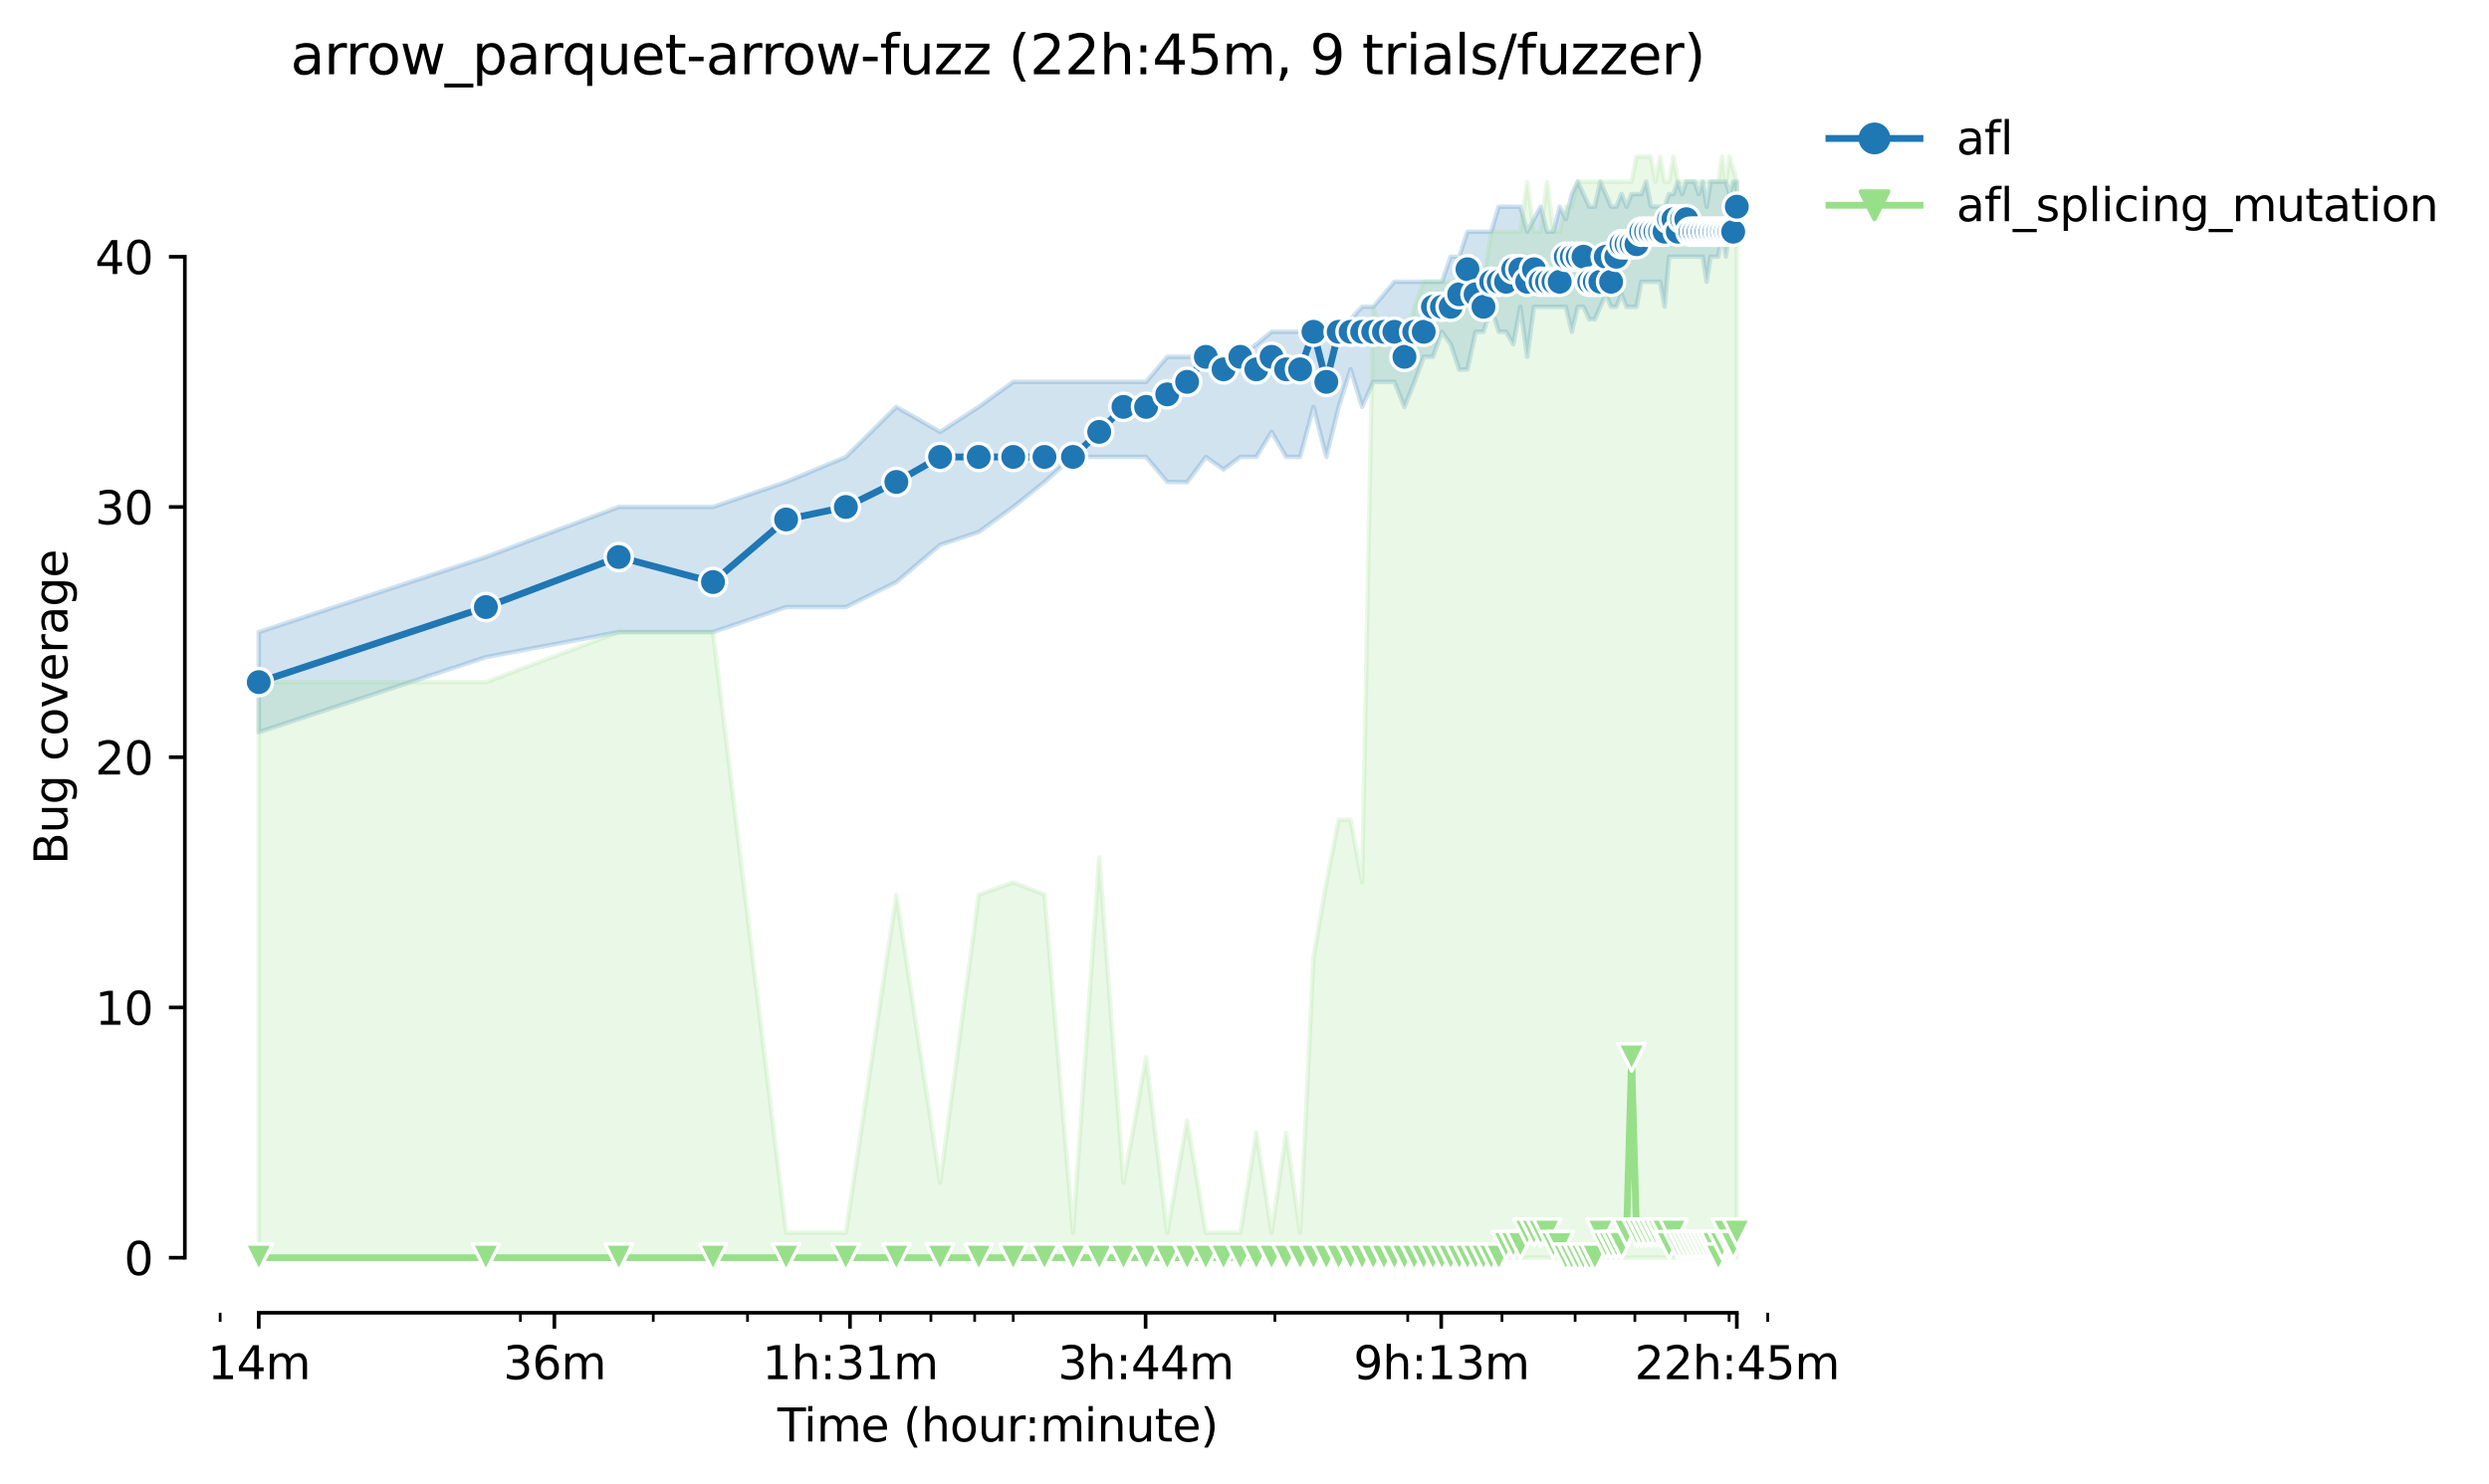 <?xml version="1.0" encoding="utf-8" standalone="no"?>
<!DOCTYPE svg PUBLIC "-//W3C//DTD SVG 1.1//EN"
  "http://www.w3.org/Graphics/SVG/1.1/DTD/svg11.dtd">
<svg height="325.986pt" version="1.1" viewBox="0 0 546.707 325.986" width="546.707pt" xmlns="http://www.w3.org/2000/svg" xmlns:xlink="http://www.w3.org/1999/xlink">
 <defs>
  <style type="text/css">*{stroke-linecap:butt;stroke-linejoin:round;}</style>
 </defs>
 <g id="figure_1">
  <g id="patch_1">
   <path d="M 0 325.986 
L 546.707 325.986 
L 546.707 0 
L 0 0 
z
" style="fill:#ffffff;"/>
  </g>
  <g id="axes_1">
   <g id="patch_2">
    <path d="M 40.603 288.43 
L 397.723 288.43 
L 397.723 22.318 
L 40.603 22.318 
z
" style="fill:#ffffff;"/>
   </g>
   <g id="PolyCollection_1">
    <defs>
     <path d="M 56.836 -187.107 
L 56.836 -165.114 
L 106.723 -181.609 
L 135.905 -187.107 
L 156.61 -187.107 
L 172.67 -192.605 
L 185.792 -192.605 
L 196.886 -198.103 
L 206.497 -206.282 
L 214.974 -209.1 
L 222.557 -214.598 
L 229.417 -220.096 
L 235.679 -225.594 
L 241.44 -225.594 
L 246.773 -225.594 
L 251.739 -225.594 
L 256.384 -220.096 
L 260.747 -220.027 
L 264.861 -225.594 
L 268.752 -222.845 
L 272.444 -225.594 
L 275.956 -225.594 
L 279.304 -231.092 
L 282.503 -225.594 
L 285.566 -225.594 
L 288.504 -236.59 
L 291.327 -225.594 
L 294.043 -236.59 
L 296.661 -244.838 
L 299.186 -236.59 
L 301.626 -242.089 
L 303.986 -242.089 
L 306.271 -242.089 
L 308.486 -236.59 
L 310.634 -241.951 
L 312.721 -247.587 
L 314.748 -247.587 
L 316.72 -253.085 
L 318.639 -250.336 
L 320.509 -244.769 
L 322.331 -244.838 
L 324.108 -253.085 
L 325.843 -253.085 
L 327.536 -258.514 
L 329.191 -253.085 
L 330.808 -253.085 
L 332.39 -250.336 
L 333.938 -258.583 
L 335.453 -247.587 
L 336.937 -258.583 
L 338.391 -258.583 
L 339.816 -258.583 
L 341.214 -258.583 
L 342.585 -258.583 
L 343.93 -258.583 
L 345.251 -253.085 
L 346.548 -258.583 
L 347.821 -258.583 
L 349.073 -255.834 
L 350.303 -255.834 
L 351.513 -258.583 
L 352.703 -261.332 
L 353.873 -258.583 
L 355.025 -258.583 
L 356.158 -261.332 
L 357.274 -258.583 
L 358.373 -258.583 
L 359.455 -258.583 
L 360.521 -264.081 
L 361.572 -264.081 
L 362.608 -264.081 
L 363.628 -264.081 
L 364.635 -264.081 
L 365.628 -258.583 
L 366.607 -269.58 
L 367.573 -269.58 
L 368.526 -269.58 
L 369.467 -269.58 
L 370.396 -269.58 
L 371.313 -269.58 
L 372.218 -269.58 
L 373.112 -269.58 
L 373.995 -269.58 
L 374.868 -264.081 
L 375.73 -269.58 
L 376.581 -269.58 
L 377.423 -269.58 
L 378.255 -275.078 
L 379.078 -269.58 
L 379.891 -275.078 
L 380.695 -275.078 
L 381.49 -275.078 
L 381.49 -286.074 
L 381.49 -286.074 
L 380.695 -286.074 
L 379.891 -283.325 
L 379.078 -286.074 
L 378.255 -286.074 
L 377.423 -286.074 
L 376.581 -286.074 
L 375.73 -286.074 
L 374.868 -280.576 
L 373.995 -286.074 
L 373.112 -283.325 
L 372.218 -286.074 
L 371.313 -286.074 
L 370.396 -286.074 
L 369.467 -283.325 
L 368.526 -286.074 
L 367.573 -283.325 
L 366.607 -283.325 
L 365.628 -280.576 
L 364.635 -280.576 
L 363.628 -280.576 
L 362.608 -280.713 
L 361.572 -286.074 
L 360.521 -283.325 
L 359.455 -283.325 
L 358.373 -283.325 
L 357.274 -280.576 
L 356.158 -283.394 
L 355.025 -280.576 
L 353.873 -280.576 
L 352.703 -283.325 
L 351.513 -286.074 
L 350.303 -280.576 
L 349.073 -280.576 
L 347.821 -283.325 
L 346.548 -286.074 
L 345.251 -283.325 
L 343.93 -277.827 
L 342.585 -280.576 
L 341.214 -275.078 
L 339.816 -275.078 
L 338.391 -280.576 
L 336.937 -277.827 
L 335.453 -275.078 
L 333.938 -280.576 
L 332.39 -280.576 
L 330.808 -280.576 
L 329.191 -280.576 
L 327.536 -275.078 
L 325.843 -275.078 
L 324.108 -275.078 
L 322.331 -275.078 
L 320.509 -269.58 
L 318.639 -269.58 
L 316.72 -264.081 
L 314.748 -264.081 
L 312.721 -264.081 
L 310.634 -264.081 
L 308.486 -264.081 
L 306.271 -264.081 
L 303.986 -261.332 
L 301.626 -258.583 
L 299.186 -258.583 
L 296.661 -255.834 
L 294.043 -253.085 
L 291.327 -253.085 
L 288.504 -253.085 
L 285.566 -253.085 
L 282.503 -253.085 
L 279.304 -253.085 
L 275.956 -250.336 
L 272.444 -247.587 
L 268.752 -247.587 
L 264.861 -247.587 
L 260.747 -247.587 
L 256.384 -247.587 
L 251.739 -242.089 
L 246.773 -242.089 
L 241.44 -242.089 
L 235.679 -242.089 
L 229.417 -242.089 
L 222.557 -242.089 
L 214.974 -236.59 
L 206.497 -231.092 
L 196.886 -236.59 
L 185.792 -225.594 
L 172.67 -220.096 
L 156.61 -214.598 
L 135.905 -214.598 
L 106.723 -203.601 
L 56.836 -187.107 
z
" id="m4b8d293da3" style="stroke:#1f77b4;stroke-opacity:0.2;"/>
    </defs>
    <g clip-path="url(#p1605350583)">
     <use style="fill:#1f77b4;fill-opacity:0.2;stroke:#1f77b4;stroke-opacity:0.2;" x="0" xlink:href="#m4b8d293da3" y="325.986"/>
    </g>
   </g>
   <g id="PolyCollection_2">
    <defs>
     <path d="M 56.836 -176.11 
L 56.836 -49.652 
L 106.723 -49.652 
L 135.905 -49.652 
L 156.61 -49.652 
L 172.67 -49.652 
L 185.792 -49.652 
L 196.886 -49.652 
L 206.497 -49.652 
L 214.974 -49.652 
L 222.557 -49.652 
L 229.417 -49.652 
L 235.679 -49.652 
L 241.44 -49.652 
L 246.773 -49.652 
L 251.739 -49.652 
L 256.384 -49.652 
L 260.747 -49.652 
L 264.861 -49.652 
L 268.752 -49.652 
L 272.444 -49.652 
L 275.956 -49.652 
L 279.304 -49.652 
L 282.503 -49.652 
L 285.566 -49.652 
L 288.504 -49.652 
L 291.327 -49.652 
L 294.043 -49.652 
L 296.661 -49.652 
L 299.186 -49.652 
L 301.626 -49.652 
L 303.986 -49.652 
L 306.271 -49.652 
L 308.486 -49.652 
L 310.634 -49.652 
L 312.721 -49.652 
L 314.748 -49.652 
L 316.72 -49.652 
L 318.639 -49.652 
L 320.509 -49.652 
L 322.331 -49.652 
L 324.108 -49.652 
L 325.843 -49.652 
L 327.536 -49.652 
L 329.191 -49.652 
L 330.808 -49.652 
L 332.39 -49.652 
L 333.938 -49.652 
L 335.453 -49.652 
L 336.937 -49.652 
L 338.391 -49.652 
L 339.816 -49.652 
L 341.214 -49.652 
L 342.585 -49.652 
L 343.93 -49.652 
L 345.251 -49.652 
L 346.548 -49.652 
L 347.821 -49.652 
L 349.073 -49.652 
L 350.303 -49.652 
L 351.513 -49.652 
L 352.703 -49.652 
L 353.873 -49.652 
L 355.025 -49.652 
L 356.158 -49.652 
L 357.274 -49.652 
L 358.373 -49.652 
L 359.455 -49.652 
L 360.521 -49.652 
L 361.572 -49.652 
L 362.608 -49.652 
L 363.628 -49.652 
L 364.635 -49.652 
L 365.628 -49.652 
L 366.607 -49.652 
L 367.573 -49.652 
L 368.526 -49.652 
L 369.467 -49.652 
L 370.396 -49.652 
L 371.313 -49.652 
L 372.218 -49.652 
L 373.112 -49.652 
L 373.995 -49.652 
L 374.868 -49.652 
L 375.73 -49.652 
L 376.581 -49.652 
L 377.423 -49.652 
L 378.255 -49.652 
L 379.078 -49.652 
L 379.891 -49.652 
L 380.695 -49.652 
L 381.49 -49.652 
L 381.49 -286.074 
L 381.49 -286.074 
L 380.695 -288.892 
L 379.891 -291.572 
L 379.078 -286.074 
L 378.255 -291.572 
L 377.423 -286.074 
L 376.581 -286.074 
L 375.73 -286.074 
L 374.868 -286.074 
L 373.995 -286.074 
L 373.112 -286.074 
L 372.218 -286.074 
L 371.313 -286.074 
L 370.396 -286.074 
L 369.467 -286.074 
L 368.526 -286.074 
L 367.573 -291.572 
L 366.607 -286.074 
L 365.628 -286.074 
L 364.635 -291.572 
L 363.628 -286.074 
L 362.608 -291.572 
L 361.572 -291.572 
L 360.521 -291.572 
L 359.455 -291.572 
L 358.373 -286.074 
L 357.274 -286.074 
L 356.158 -286.074 
L 355.025 -286.074 
L 353.873 -286.074 
L 352.703 -286.074 
L 351.513 -286.074 
L 350.303 -286.074 
L 349.073 -286.074 
L 347.821 -286.074 
L 346.548 -286.074 
L 345.251 -280.576 
L 343.93 -280.576 
L 342.585 -275.078 
L 341.214 -275.078 
L 339.816 -286.074 
L 338.391 -275.078 
L 336.937 -275.078 
L 335.453 -286.074 
L 333.938 -275.078 
L 332.39 -275.078 
L 330.808 -275.078 
L 329.191 -275.078 
L 327.536 -275.078 
L 325.843 -264.081 
L 324.108 -269.58 
L 322.331 -264.081 
L 320.509 -264.081 
L 318.639 -264.081 
L 316.72 -264.081 
L 314.748 -264.081 
L 312.721 -264.081 
L 310.634 -258.583 
L 308.486 -250.336 
L 306.271 -250.336 
L 303.986 -250.336 
L 301.626 -258.583 
L 299.186 -132.125 
L 296.661 -145.87 
L 294.043 -145.87 
L 291.327 -132.125 
L 288.504 -115.63 
L 285.566 -55.15 
L 282.503 -77.143 
L 279.304 -55.15 
L 275.956 -77.143 
L 272.444 -55.15 
L 268.752 -55.15 
L 264.861 -55.15 
L 260.747 -79.892 
L 256.384 -55.15 
L 251.739 -93.638 
L 246.773 -66.147 
L 241.44 -137.623 
L 235.679 -55.15 
L 229.417 -129.445 
L 222.557 -132.125 
L 214.974 -129.376 
L 206.497 -66.147 
L 196.886 -129.376 
L 185.792 -55.15 
L 172.67 -55.15 
L 156.61 -187.107 
L 135.905 -187.107 
L 106.723 -176.11 
L 56.836 -176.11 
z
" id="mb5b939fba5" style="stroke:#98df8a;stroke-opacity:0.2;"/>
    </defs>
    <g clip-path="url(#p1605350583)">
     <use style="fill:#98df8a;fill-opacity:0.2;stroke:#98df8a;stroke-opacity:0.2;" x="0" xlink:href="#mb5b939fba5" y="325.986"/>
    </g>
   </g>
   <g id="matplotlib.axis_1">
    <g id="xtick_1">
     <g id="line2d_1">
      <defs>
       <path d="M 0 0 
L 0 3.5 
" id="m0905d3c316" style="stroke:#000000;stroke-width:0.8;"/>
      </defs>
      <g>
       <use style="stroke:#000000;stroke-width:0.8;" x="56.836" xlink:href="#m0905d3c316" y="288.43"/>
      </g>
     </g>
     <g id="text_1">
      <!-- 14m -->
      <g transform="translate(45.603 303.029)scale(0.1 -0.1)">
       <defs>
        <path d="M 794 531 
L 1825 531 
L 1825 4091 
L 703 3866 
L 703 4441 
L 1819 4666 
L 2450 4666 
L 2450 531 
L 3481 531 
L 3481 0 
L 794 0 
L 794 531 
z
" id="DejaVuSans-31" transform="scale(0.016)"/>
        <path d="M 2419 4116 
L 825 1625 
L 2419 1625 
L 2419 4116 
z
M 2253 4666 
L 3047 4666 
L 3047 1625 
L 3713 1625 
L 3713 1100 
L 3047 1100 
L 3047 0 
L 2419 0 
L 2419 1100 
L 313 1100 
L 313 1709 
L 2253 4666 
z
" id="DejaVuSans-34" transform="scale(0.016)"/>
        <path d="M 3328 2828 
Q 3544 3216 3844 3400 
Q 4144 3584 4550 3584 
Q 5097 3584 5394 3201 
Q 5691 2819 5691 2113 
L 5691 0 
L 5113 0 
L 5113 2094 
Q 5113 2597 4934 2840 
Q 4756 3084 4391 3084 
Q 3944 3084 3684 2787 
Q 3425 2491 3425 1978 
L 3425 0 
L 2847 0 
L 2847 2094 
Q 2847 2600 2669 2842 
Q 2491 3084 2119 3084 
Q 1678 3084 1418 2786 
Q 1159 2488 1159 1978 
L 1159 0 
L 581 0 
L 581 3500 
L 1159 3500 
L 1159 2956 
Q 1356 3278 1631 3431 
Q 1906 3584 2284 3584 
Q 2666 3584 2933 3390 
Q 3200 3197 3328 2828 
z
" id="DejaVuSans-6d" transform="scale(0.016)"/>
       </defs>
       <use xlink:href="#DejaVuSans-31"/>
       <use x="63.623" xlink:href="#DejaVuSans-34"/>
       <use x="127.246" xlink:href="#DejaVuSans-6d"/>
      </g>
     </g>
    </g>
    <g id="xtick_2">
     <g id="line2d_2">
      <g>
       <use style="stroke:#000000;stroke-width:0.8;" x="121.767" xlink:href="#m0905d3c316" y="288.43"/>
      </g>
     </g>
     <g id="text_2">
      <!-- 36m -->
      <g transform="translate(110.534 303.029)scale(0.1 -0.1)">
       <defs>
        <path d="M 2597 2516 
Q 3050 2419 3304 2112 
Q 3559 1806 3559 1356 
Q 3559 666 3084 287 
Q 2609 -91 1734 -91 
Q 1441 -91 1130 -33 
Q 819 25 488 141 
L 488 750 
Q 750 597 1062 519 
Q 1375 441 1716 441 
Q 2309 441 2620 675 
Q 2931 909 2931 1356 
Q 2931 1769 2642 2001 
Q 2353 2234 1838 2234 
L 1294 2234 
L 1294 2753 
L 1863 2753 
Q 2328 2753 2575 2939 
Q 2822 3125 2822 3475 
Q 2822 3834 2567 4026 
Q 2313 4219 1838 4219 
Q 1578 4219 1281 4162 
Q 984 4106 628 3988 
L 628 4550 
Q 988 4650 1302 4700 
Q 1616 4750 1894 4750 
Q 2613 4750 3031 4423 
Q 3450 4097 3450 3541 
Q 3450 3153 3228 2886 
Q 3006 2619 2597 2516 
z
" id="DejaVuSans-33" transform="scale(0.016)"/>
        <path d="M 2113 2584 
Q 1688 2584 1439 2293 
Q 1191 2003 1191 1497 
Q 1191 994 1439 701 
Q 1688 409 2113 409 
Q 2538 409 2786 701 
Q 3034 994 3034 1497 
Q 3034 2003 2786 2293 
Q 2538 2584 2113 2584 
z
M 3366 4563 
L 3366 3988 
Q 3128 4100 2886 4159 
Q 2644 4219 2406 4219 
Q 1781 4219 1451 3797 
Q 1122 3375 1075 2522 
Q 1259 2794 1537 2939 
Q 1816 3084 2150 3084 
Q 2853 3084 3261 2657 
Q 3669 2231 3669 1497 
Q 3669 778 3244 343 
Q 2819 -91 2113 -91 
Q 1303 -91 875 529 
Q 447 1150 447 2328 
Q 447 3434 972 4092 
Q 1497 4750 2381 4750 
Q 2619 4750 2861 4703 
Q 3103 4656 3366 4563 
z
" id="DejaVuSans-36" transform="scale(0.016)"/>
       </defs>
       <use xlink:href="#DejaVuSans-33"/>
       <use x="63.623" xlink:href="#DejaVuSans-36"/>
       <use x="127.246" xlink:href="#DejaVuSans-6d"/>
      </g>
     </g>
    </g>
    <g id="xtick_3">
     <g id="line2d_3">
      <g>
       <use style="stroke:#000000;stroke-width:0.8;" x="186.698" xlink:href="#m0905d3c316" y="288.43"/>
      </g>
     </g>
     <g id="text_3">
      <!-- 1h:31m -->
      <g transform="translate(167.431 303.029)scale(0.1 -0.1)">
       <defs>
        <path d="M 3513 2113 
L 3513 0 
L 2938 0 
L 2938 2094 
Q 2938 2591 2744 2837 
Q 2550 3084 2163 3084 
Q 1697 3084 1428 2787 
Q 1159 2491 1159 1978 
L 1159 0 
L 581 0 
L 581 4863 
L 1159 4863 
L 1159 2956 
Q 1366 3272 1645 3428 
Q 1925 3584 2291 3584 
Q 2894 3584 3203 3211 
Q 3513 2838 3513 2113 
z
" id="DejaVuSans-68" transform="scale(0.016)"/>
        <path d="M 750 794 
L 1409 794 
L 1409 0 
L 750 0 
L 750 794 
z
M 750 3309 
L 1409 3309 
L 1409 2516 
L 750 2516 
L 750 3309 
z
" id="DejaVuSans-3a" transform="scale(0.016)"/>
       </defs>
       <use xlink:href="#DejaVuSans-31"/>
       <use x="63.623" xlink:href="#DejaVuSans-68"/>
       <use x="127.002" xlink:href="#DejaVuSans-3a"/>
       <use x="160.693" xlink:href="#DejaVuSans-33"/>
       <use x="224.316" xlink:href="#DejaVuSans-31"/>
       <use x="287.939" xlink:href="#DejaVuSans-6d"/>
      </g>
     </g>
    </g>
    <g id="xtick_4">
     <g id="line2d_4">
      <g>
       <use style="stroke:#000000;stroke-width:0.8;" x="251.629" xlink:href="#m0905d3c316" y="288.43"/>
      </g>
     </g>
     <g id="text_4">
      <!-- 3h:44m -->
      <g transform="translate(232.362 303.029)scale(0.1 -0.1)">
       <use xlink:href="#DejaVuSans-33"/>
       <use x="63.623" xlink:href="#DejaVuSans-68"/>
       <use x="127.002" xlink:href="#DejaVuSans-3a"/>
       <use x="160.693" xlink:href="#DejaVuSans-34"/>
       <use x="224.316" xlink:href="#DejaVuSans-34"/>
       <use x="287.939" xlink:href="#DejaVuSans-6d"/>
      </g>
     </g>
    </g>
    <g id="xtick_5">
     <g id="line2d_5">
      <g>
       <use style="stroke:#000000;stroke-width:0.8;" x="316.56" xlink:href="#m0905d3c316" y="288.43"/>
      </g>
     </g>
     <g id="text_5">
      <!-- 9h:13m -->
      <g transform="translate(297.293 303.029)scale(0.1 -0.1)">
       <defs>
        <path d="M 703 97 
L 703 672 
Q 941 559 1184 500 
Q 1428 441 1663 441 
Q 2288 441 2617 861 
Q 2947 1281 2994 2138 
Q 2813 1869 2534 1725 
Q 2256 1581 1919 1581 
Q 1219 1581 811 2004 
Q 403 2428 403 3163 
Q 403 3881 828 4315 
Q 1253 4750 1959 4750 
Q 2769 4750 3195 4129 
Q 3622 3509 3622 2328 
Q 3622 1225 3098 567 
Q 2575 -91 1691 -91 
Q 1453 -91 1209 -44 
Q 966 3 703 97 
z
M 1959 2075 
Q 2384 2075 2632 2365 
Q 2881 2656 2881 3163 
Q 2881 3666 2632 3958 
Q 2384 4250 1959 4250 
Q 1534 4250 1286 3958 
Q 1038 3666 1038 3163 
Q 1038 2656 1286 2365 
Q 1534 2075 1959 2075 
z
" id="DejaVuSans-39" transform="scale(0.016)"/>
       </defs>
       <use xlink:href="#DejaVuSans-39"/>
       <use x="63.623" xlink:href="#DejaVuSans-68"/>
       <use x="127.002" xlink:href="#DejaVuSans-3a"/>
       <use x="160.693" xlink:href="#DejaVuSans-31"/>
       <use x="224.316" xlink:href="#DejaVuSans-33"/>
       <use x="287.939" xlink:href="#DejaVuSans-6d"/>
      </g>
     </g>
    </g>
    <g id="xtick_6">
     <g id="line2d_6">
      <g>
       <use style="stroke:#000000;stroke-width:0.8;" x="381.491" xlink:href="#m0905d3c316" y="288.43"/>
      </g>
     </g>
     <g id="text_6">
      <!-- 22h:45m -->
      <g transform="translate(359.043 303.029)scale(0.1 -0.1)">
       <defs>
        <path d="M 1228 531 
L 3431 531 
L 3431 0 
L 469 0 
L 469 531 
Q 828 903 1448 1529 
Q 2069 2156 2228 2338 
Q 2531 2678 2651 2914 
Q 2772 3150 2772 3378 
Q 2772 3750 2511 3984 
Q 2250 4219 1831 4219 
Q 1534 4219 1204 4116 
Q 875 4013 500 3803 
L 500 4441 
Q 881 4594 1212 4672 
Q 1544 4750 1819 4750 
Q 2544 4750 2975 4387 
Q 3406 4025 3406 3419 
Q 3406 3131 3298 2873 
Q 3191 2616 2906 2266 
Q 2828 2175 2409 1742 
Q 1991 1309 1228 531 
z
" id="DejaVuSans-32" transform="scale(0.016)"/>
        <path d="M 691 4666 
L 3169 4666 
L 3169 4134 
L 1269 4134 
L 1269 2991 
Q 1406 3038 1543 3061 
Q 1681 3084 1819 3084 
Q 2600 3084 3056 2656 
Q 3513 2228 3513 1497 
Q 3513 744 3044 326 
Q 2575 -91 1722 -91 
Q 1428 -91 1123 -41 
Q 819 9 494 109 
L 494 744 
Q 775 591 1075 516 
Q 1375 441 1709 441 
Q 2250 441 2565 725 
Q 2881 1009 2881 1497 
Q 2881 1984 2565 2268 
Q 2250 2553 1709 2553 
Q 1456 2553 1204 2497 
Q 953 2441 691 2322 
L 691 4666 
z
" id="DejaVuSans-35" transform="scale(0.016)"/>
       </defs>
       <use xlink:href="#DejaVuSans-32"/>
       <use x="63.623" xlink:href="#DejaVuSans-32"/>
       <use x="127.246" xlink:href="#DejaVuSans-68"/>
       <use x="190.625" xlink:href="#DejaVuSans-3a"/>
       <use x="224.316" xlink:href="#DejaVuSans-34"/>
       <use x="287.939" xlink:href="#DejaVuSans-35"/>
       <use x="351.562" xlink:href="#DejaVuSans-6d"/>
      </g>
     </g>
    </g>
    <g id="xtick_7">
     <g id="line2d_7">
      <defs>
       <path d="M 0 0 
L 0 2 
" id="mf2e20452b3" style="stroke:#000000;stroke-width:0.6;"/>
      </defs>
      <g>
       <use style="stroke:#000000;stroke-width:0.6;" x="48.359" xlink:href="#mf2e20452b3" y="288.43"/>
      </g>
     </g>
    </g>
    <g id="xtick_8">
     <g id="line2d_8">
      <g>
       <use style="stroke:#000000;stroke-width:0.6;" x="114.306" xlink:href="#mf2e20452b3" y="288.43"/>
      </g>
     </g>
    </g>
    <g id="xtick_9">
     <g id="line2d_9">
      <g>
       <use style="stroke:#000000;stroke-width:0.6;" x="143.488" xlink:href="#mf2e20452b3" y="288.43"/>
      </g>
     </g>
    </g>
    <g id="xtick_10">
     <g id="line2d_10">
      <g>
       <use style="stroke:#000000;stroke-width:0.6;" x="164.193" xlink:href="#mf2e20452b3" y="288.43"/>
      </g>
     </g>
    </g>
    <g id="xtick_11">
     <g id="line2d_11">
      <g>
       <use style="stroke:#000000;stroke-width:0.6;" x="180.253" xlink:href="#mf2e20452b3" y="288.43"/>
      </g>
     </g>
    </g>
    <g id="xtick_12">
     <g id="line2d_12">
      <g>
       <use style="stroke:#000000;stroke-width:0.6;" x="193.375" xlink:href="#mf2e20452b3" y="288.43"/>
      </g>
     </g>
    </g>
    <g id="xtick_13">
     <g id="line2d_13">
      <g>
       <use style="stroke:#000000;stroke-width:0.6;" x="204.469" xlink:href="#mf2e20452b3" y="288.43"/>
      </g>
     </g>
    </g>
    <g id="xtick_14">
     <g id="line2d_14">
      <g>
       <use style="stroke:#000000;stroke-width:0.6;" x="214.08" xlink:href="#mf2e20452b3" y="288.43"/>
      </g>
     </g>
    </g>
    <g id="xtick_15">
     <g id="line2d_15">
      <g>
       <use style="stroke:#000000;stroke-width:0.6;" x="222.557" xlink:href="#mf2e20452b3" y="288.43"/>
      </g>
     </g>
    </g>
    <g id="xtick_16">
     <g id="line2d_16">
      <g>
       <use style="stroke:#000000;stroke-width:0.6;" x="280.027" xlink:href="#mf2e20452b3" y="288.43"/>
      </g>
     </g>
    </g>
    <g id="xtick_17">
     <g id="line2d_17">
      <g>
       <use style="stroke:#000000;stroke-width:0.6;" x="309.209" xlink:href="#mf2e20452b3" y="288.43"/>
      </g>
     </g>
    </g>
    <g id="xtick_18">
     <g id="line2d_18">
      <g>
       <use style="stroke:#000000;stroke-width:0.6;" x="329.914" xlink:href="#mf2e20452b3" y="288.43"/>
      </g>
     </g>
    </g>
    <g id="xtick_19">
     <g id="line2d_19">
      <g>
       <use style="stroke:#000000;stroke-width:0.6;" x="345.974" xlink:href="#mf2e20452b3" y="288.43"/>
      </g>
     </g>
    </g>
    <g id="xtick_20">
     <g id="line2d_20">
      <g>
       <use style="stroke:#000000;stroke-width:0.6;" x="359.096" xlink:href="#mf2e20452b3" y="288.43"/>
      </g>
     </g>
    </g>
    <g id="xtick_21">
     <g id="line2d_21">
      <g>
       <use style="stroke:#000000;stroke-width:0.6;" x="370.191" xlink:href="#mf2e20452b3" y="288.43"/>
      </g>
     </g>
    </g>
    <g id="xtick_22">
     <g id="line2d_22">
      <g>
       <use style="stroke:#000000;stroke-width:0.6;" x="379.801" xlink:href="#mf2e20452b3" y="288.43"/>
      </g>
     </g>
    </g>
    <g id="xtick_23">
     <g id="line2d_23">
      <g>
       <use style="stroke:#000000;stroke-width:0.6;" x="388.278" xlink:href="#mf2e20452b3" y="288.43"/>
      </g>
     </g>
    </g>
    <g id="text_7">
     <!-- Time (hour:minute) -->
     <g transform="translate(170.756 316.707)scale(0.1 -0.1)">
      <defs>
       <path d="M -19 4666 
L 3928 4666 
L 3928 4134 
L 2272 4134 
L 2272 0 
L 1638 0 
L 1638 4134 
L -19 4134 
L -19 4666 
z
" id="DejaVuSans-54" transform="scale(0.016)"/>
       <path d="M 603 3500 
L 1178 3500 
L 1178 0 
L 603 0 
L 603 3500 
z
M 603 4863 
L 1178 4863 
L 1178 4134 
L 603 4134 
L 603 4863 
z
" id="DejaVuSans-69" transform="scale(0.016)"/>
       <path d="M 3597 1894 
L 3597 1613 
L 953 1613 
Q 991 1019 1311 708 
Q 1631 397 2203 397 
Q 2534 397 2845 478 
Q 3156 559 3463 722 
L 3463 178 
Q 3153 47 2828 -22 
Q 2503 -91 2169 -91 
Q 1331 -91 842 396 
Q 353 884 353 1716 
Q 353 2575 817 3079 
Q 1281 3584 2069 3584 
Q 2775 3584 3186 3129 
Q 3597 2675 3597 1894 
z
M 3022 2063 
Q 3016 2534 2758 2815 
Q 2500 3097 2075 3097 
Q 1594 3097 1305 2825 
Q 1016 2553 972 2059 
L 3022 2063 
z
" id="DejaVuSans-65" transform="scale(0.016)"/>
       <path id="DejaVuSans-20" transform="scale(0.016)"/>
       <path d="M 1984 4856 
Q 1566 4138 1362 3434 
Q 1159 2731 1159 2009 
Q 1159 1288 1364 580 
Q 1569 -128 1984 -844 
L 1484 -844 
Q 1016 -109 783 600 
Q 550 1309 550 2009 
Q 550 2706 781 3412 
Q 1013 4119 1484 4856 
L 1984 4856 
z
" id="DejaVuSans-28" transform="scale(0.016)"/>
       <path d="M 1959 3097 
Q 1497 3097 1228 2736 
Q 959 2375 959 1747 
Q 959 1119 1226 758 
Q 1494 397 1959 397 
Q 2419 397 2687 759 
Q 2956 1122 2956 1747 
Q 2956 2369 2687 2733 
Q 2419 3097 1959 3097 
z
M 1959 3584 
Q 2709 3584 3137 3096 
Q 3566 2609 3566 1747 
Q 3566 888 3137 398 
Q 2709 -91 1959 -91 
Q 1206 -91 779 398 
Q 353 888 353 1747 
Q 353 2609 779 3096 
Q 1206 3584 1959 3584 
z
" id="DejaVuSans-6f" transform="scale(0.016)"/>
       <path d="M 544 1381 
L 544 3500 
L 1119 3500 
L 1119 1403 
Q 1119 906 1312 657 
Q 1506 409 1894 409 
Q 2359 409 2629 706 
Q 2900 1003 2900 1516 
L 2900 3500 
L 3475 3500 
L 3475 0 
L 2900 0 
L 2900 538 
Q 2691 219 2414 64 
Q 2138 -91 1772 -91 
Q 1169 -91 856 284 
Q 544 659 544 1381 
z
M 1991 3584 
L 1991 3584 
z
" id="DejaVuSans-75" transform="scale(0.016)"/>
       <path d="M 2631 2963 
Q 2534 3019 2420 3045 
Q 2306 3072 2169 3072 
Q 1681 3072 1420 2755 
Q 1159 2438 1159 1844 
L 1159 0 
L 581 0 
L 581 3500 
L 1159 3500 
L 1159 2956 
Q 1341 3275 1631 3429 
Q 1922 3584 2338 3584 
Q 2397 3584 2469 3576 
Q 2541 3569 2628 3553 
L 2631 2963 
z
" id="DejaVuSans-72" transform="scale(0.016)"/>
       <path d="M 3513 2113 
L 3513 0 
L 2938 0 
L 2938 2094 
Q 2938 2591 2744 2837 
Q 2550 3084 2163 3084 
Q 1697 3084 1428 2787 
Q 1159 2491 1159 1978 
L 1159 0 
L 581 0 
L 581 3500 
L 1159 3500 
L 1159 2956 
Q 1366 3272 1645 3428 
Q 1925 3584 2291 3584 
Q 2894 3584 3203 3211 
Q 3513 2838 3513 2113 
z
" id="DejaVuSans-6e" transform="scale(0.016)"/>
       <path d="M 1172 4494 
L 1172 3500 
L 2356 3500 
L 2356 3053 
L 1172 3053 
L 1172 1153 
Q 1172 725 1289 603 
Q 1406 481 1766 481 
L 2356 481 
L 2356 0 
L 1766 0 
Q 1100 0 847 248 
Q 594 497 594 1153 
L 594 3053 
L 172 3053 
L 172 3500 
L 594 3500 
L 594 4494 
L 1172 4494 
z
" id="DejaVuSans-74" transform="scale(0.016)"/>
       <path d="M 513 4856 
L 1013 4856 
Q 1481 4119 1714 3412 
Q 1947 2706 1947 2009 
Q 1947 1309 1714 600 
Q 1481 -109 1013 -844 
L 513 -844 
Q 928 -128 1133 580 
Q 1338 1288 1338 2009 
Q 1338 2731 1133 3434 
Q 928 4138 513 4856 
z
" id="DejaVuSans-29" transform="scale(0.016)"/>
      </defs>
      <use xlink:href="#DejaVuSans-54"/>
      <use x="57.959" xlink:href="#DejaVuSans-69"/>
      <use x="85.742" xlink:href="#DejaVuSans-6d"/>
      <use x="183.154" xlink:href="#DejaVuSans-65"/>
      <use x="244.678" xlink:href="#DejaVuSans-20"/>
      <use x="276.465" xlink:href="#DejaVuSans-28"/>
      <use x="315.479" xlink:href="#DejaVuSans-68"/>
      <use x="378.857" xlink:href="#DejaVuSans-6f"/>
      <use x="440.039" xlink:href="#DejaVuSans-75"/>
      <use x="503.418" xlink:href="#DejaVuSans-72"/>
      <use x="542.781" xlink:href="#DejaVuSans-3a"/>
      <use x="576.473" xlink:href="#DejaVuSans-6d"/>
      <use x="673.885" xlink:href="#DejaVuSans-69"/>
      <use x="701.668" xlink:href="#DejaVuSans-6e"/>
      <use x="765.047" xlink:href="#DejaVuSans-75"/>
      <use x="828.426" xlink:href="#DejaVuSans-74"/>
      <use x="867.635" xlink:href="#DejaVuSans-65"/>
      <use x="929.158" xlink:href="#DejaVuSans-29"/>
     </g>
    </g>
   </g>
   <g id="matplotlib.axis_2">
    <g id="ytick_1">
     <g id="line2d_24">
      <defs>
       <path d="M 0 0 
L -3.5 0 
" id="md396bcf9ba" style="stroke:#000000;stroke-width:0.8;"/>
      </defs>
      <g>
       <use style="stroke:#000000;stroke-width:0.8;" x="40.603" xlink:href="#md396bcf9ba" y="276.334"/>
      </g>
     </g>
     <g id="text_8">
      <!-- 0 -->
      <g transform="translate(27.241 280.133)scale(0.1 -0.1)">
       <defs>
        <path d="M 2034 4250 
Q 1547 4250 1301 3770 
Q 1056 3291 1056 2328 
Q 1056 1369 1301 889 
Q 1547 409 2034 409 
Q 2525 409 2770 889 
Q 3016 1369 3016 2328 
Q 3016 3291 2770 3770 
Q 2525 4250 2034 4250 
z
M 2034 4750 
Q 2819 4750 3233 4129 
Q 3647 3509 3647 2328 
Q 3647 1150 3233 529 
Q 2819 -91 2034 -91 
Q 1250 -91 836 529 
Q 422 1150 422 2328 
Q 422 3509 836 4129 
Q 1250 4750 2034 4750 
z
" id="DejaVuSans-30" transform="scale(0.016)"/>
       </defs>
       <use xlink:href="#DejaVuSans-30"/>
      </g>
     </g>
    </g>
    <g id="ytick_2">
     <g id="line2d_25">
      <g>
       <use style="stroke:#000000;stroke-width:0.8;" x="40.603" xlink:href="#md396bcf9ba" y="221.352"/>
      </g>
     </g>
     <g id="text_9">
      <!-- 10 -->
      <g transform="translate(20.878 225.152)scale(0.1 -0.1)">
       <use xlink:href="#DejaVuSans-31"/>
       <use x="63.623" xlink:href="#DejaVuSans-30"/>
      </g>
     </g>
    </g>
    <g id="ytick_3">
     <g id="line2d_26">
      <g>
       <use style="stroke:#000000;stroke-width:0.8;" x="40.603" xlink:href="#md396bcf9ba" y="166.37"/>
      </g>
     </g>
     <g id="text_10">
      <!-- 20 -->
      <g transform="translate(20.878 170.17)scale(0.1 -0.1)">
       <use xlink:href="#DejaVuSans-32"/>
       <use x="63.623" xlink:href="#DejaVuSans-30"/>
      </g>
     </g>
    </g>
    <g id="ytick_4">
     <g id="line2d_27">
      <g>
       <use style="stroke:#000000;stroke-width:0.8;" x="40.603" xlink:href="#md396bcf9ba" y="111.389"/>
      </g>
     </g>
     <g id="text_11">
      <!-- 30 -->
      <g transform="translate(20.878 115.188)scale(0.1 -0.1)">
       <use xlink:href="#DejaVuSans-33"/>
       <use x="63.623" xlink:href="#DejaVuSans-30"/>
      </g>
     </g>
    </g>
    <g id="ytick_5">
     <g id="line2d_28">
      <g>
       <use style="stroke:#000000;stroke-width:0.8;" x="40.603" xlink:href="#md396bcf9ba" y="56.407"/>
      </g>
     </g>
     <g id="text_12">
      <!-- 40 -->
      <g transform="translate(20.878 60.206)scale(0.1 -0.1)">
       <use xlink:href="#DejaVuSans-34"/>
       <use x="63.623" xlink:href="#DejaVuSans-30"/>
      </g>
     </g>
    </g>
    <g id="text_13">
     <!-- Bug coverage -->
     <g transform="translate(14.798 189.951)rotate(-90)scale(0.1 -0.1)">
      <defs>
       <path d="M 1259 2228 
L 1259 519 
L 2272 519 
Q 2781 519 3026 730 
Q 3272 941 3272 1375 
Q 3272 1813 3026 2020 
Q 2781 2228 2272 2228 
L 1259 2228 
z
M 1259 4147 
L 1259 2741 
L 2194 2741 
Q 2656 2741 2882 2914 
Q 3109 3088 3109 3444 
Q 3109 3797 2882 3972 
Q 2656 4147 2194 4147 
L 1259 4147 
z
M 628 4666 
L 2241 4666 
Q 2963 4666 3353 4366 
Q 3744 4066 3744 3513 
Q 3744 3084 3544 2831 
Q 3344 2578 2956 2516 
Q 3422 2416 3680 2098 
Q 3938 1781 3938 1306 
Q 3938 681 3513 340 
Q 3088 0 2303 0 
L 628 0 
L 628 4666 
z
" id="DejaVuSans-42" transform="scale(0.016)"/>
       <path d="M 2906 1791 
Q 2906 2416 2648 2759 
Q 2391 3103 1925 3103 
Q 1463 3103 1205 2759 
Q 947 2416 947 1791 
Q 947 1169 1205 825 
Q 1463 481 1925 481 
Q 2391 481 2648 825 
Q 2906 1169 2906 1791 
z
M 3481 434 
Q 3481 -459 3084 -895 
Q 2688 -1331 1869 -1331 
Q 1566 -1331 1297 -1286 
Q 1028 -1241 775 -1147 
L 775 -588 
Q 1028 -725 1275 -790 
Q 1522 -856 1778 -856 
Q 2344 -856 2625 -561 
Q 2906 -266 2906 331 
L 2906 616 
Q 2728 306 2450 153 
Q 2172 0 1784 0 
Q 1141 0 747 490 
Q 353 981 353 1791 
Q 353 2603 747 3093 
Q 1141 3584 1784 3584 
Q 2172 3584 2450 3431 
Q 2728 3278 2906 2969 
L 2906 3500 
L 3481 3500 
L 3481 434 
z
" id="DejaVuSans-67" transform="scale(0.016)"/>
       <path d="M 3122 3366 
L 3122 2828 
Q 2878 2963 2633 3030 
Q 2388 3097 2138 3097 
Q 1578 3097 1268 2742 
Q 959 2388 959 1747 
Q 959 1106 1268 751 
Q 1578 397 2138 397 
Q 2388 397 2633 464 
Q 2878 531 3122 666 
L 3122 134 
Q 2881 22 2623 -34 
Q 2366 -91 2075 -91 
Q 1284 -91 818 406 
Q 353 903 353 1747 
Q 353 2603 823 3093 
Q 1294 3584 2113 3584 
Q 2378 3584 2631 3529 
Q 2884 3475 3122 3366 
z
" id="DejaVuSans-63" transform="scale(0.016)"/>
       <path d="M 191 3500 
L 800 3500 
L 1894 563 
L 2988 3500 
L 3597 3500 
L 2284 0 
L 1503 0 
L 191 3500 
z
" id="DejaVuSans-76" transform="scale(0.016)"/>
       <path d="M 2194 1759 
Q 1497 1759 1228 1600 
Q 959 1441 959 1056 
Q 959 750 1161 570 
Q 1363 391 1709 391 
Q 2188 391 2477 730 
Q 2766 1069 2766 1631 
L 2766 1759 
L 2194 1759 
z
M 3341 1997 
L 3341 0 
L 2766 0 
L 2766 531 
Q 2569 213 2275 61 
Q 1981 -91 1556 -91 
Q 1019 -91 701 211 
Q 384 513 384 1019 
Q 384 1609 779 1909 
Q 1175 2209 1959 2209 
L 2766 2209 
L 2766 2266 
Q 2766 2663 2505 2880 
Q 2244 3097 1772 3097 
Q 1472 3097 1187 3025 
Q 903 2953 641 2809 
L 641 3341 
Q 956 3463 1253 3523 
Q 1550 3584 1831 3584 
Q 2591 3584 2966 3190 
Q 3341 2797 3341 1997 
z
" id="DejaVuSans-61" transform="scale(0.016)"/>
      </defs>
      <use xlink:href="#DejaVuSans-42"/>
      <use x="68.604" xlink:href="#DejaVuSans-75"/>
      <use x="131.982" xlink:href="#DejaVuSans-67"/>
      <use x="195.459" xlink:href="#DejaVuSans-20"/>
      <use x="227.246" xlink:href="#DejaVuSans-63"/>
      <use x="282.227" xlink:href="#DejaVuSans-6f"/>
      <use x="343.408" xlink:href="#DejaVuSans-76"/>
      <use x="402.588" xlink:href="#DejaVuSans-65"/>
      <use x="464.111" xlink:href="#DejaVuSans-72"/>
      <use x="505.225" xlink:href="#DejaVuSans-61"/>
      <use x="566.504" xlink:href="#DejaVuSans-67"/>
      <use x="629.98" xlink:href="#DejaVuSans-65"/>
     </g>
    </g>
   </g>
   <g id="line2d_29">
    <path clip-path="url(#p1605350583)" d="M 56.836 149.876 
L 106.723 133.381 
L 135.905 122.385 
L 156.61 127.883 
L 172.67 114.138 
L 185.792 111.389 
L 196.886 105.89 
L 206.497 100.392 
L 214.974 100.392 
L 222.557 100.392 
L 229.417 100.392 
L 235.679 100.392 
L 241.44 94.894 
L 246.773 89.396 
L 251.739 89.396 
L 256.384 86.647 
L 260.747 83.898 
L 264.861 78.4 
L 268.752 81.149 
L 272.444 78.4 
L 275.956 81.149 
L 279.304 78.4 
L 282.503 81.149 
L 285.566 81.149 
L 288.504 72.901 
L 291.327 83.898 
L 294.043 72.901 
L 296.661 72.901 
L 299.186 72.901 
L 301.626 72.901 
L 303.986 72.901 
L 306.271 72.901 
L 308.486 78.4 
L 310.634 72.901 
L 312.721 72.901 
L 314.748 67.403 
L 316.72 67.403 
L 318.639 67.403 
L 320.509 64.654 
L 322.331 59.156 
L 324.108 64.654 
L 325.843 67.403 
L 327.536 61.905 
L 329.191 61.905 
L 330.808 61.905 
L 332.39 59.156 
L 333.938 59.156 
L 335.453 61.905 
L 336.937 59.156 
L 338.391 61.905 
L 339.816 61.905 
L 341.214 61.905 
L 342.585 61.905 
L 343.93 56.407 
L 345.251 56.407 
L 346.548 56.407 
L 347.821 56.407 
L 349.073 61.905 
L 350.303 61.905 
L 351.513 61.905 
L 352.703 56.407 
L 353.873 61.905 
L 355.025 56.407 
L 356.158 53.658 
L 357.274 53.658 
L 358.373 53.658 
L 359.455 53.658 
L 360.521 50.909 
L 361.572 50.909 
L 362.608 50.909 
L 363.628 50.909 
L 364.635 50.909 
L 365.628 50.909 
L 366.607 48.16 
L 367.573 48.16 
L 368.526 50.909 
L 369.467 48.16 
L 370.396 48.16 
L 371.313 50.909 
L 372.218 50.909 
L 373.112 50.909 
L 373.995 50.909 
L 374.868 50.909 
L 375.73 50.909 
L 376.581 50.909 
L 377.423 50.909 
L 378.255 50.909 
L 379.078 50.909 
L 379.891 50.909 
L 380.695 50.909 
L 381.49 45.41 
" style="fill:none;stroke:#1f77b4;stroke-linecap:square;stroke-width:1.5;"/>
    <defs>
     <path d="M 0 3 
C 0.796 3 1.559 2.684 2.121 2.121 
C 2.684 1.559 3 0.796 3 0 
C 3 -0.796 2.684 -1.559 2.121 -2.121 
C 1.559 -2.684 0.796 -3 0 -3 
C -0.796 -3 -1.559 -2.684 -2.121 -2.121 
C -2.684 -1.559 -3 -0.796 -3 0 
C -3 0.796 -2.684 1.559 -2.121 2.121 
C -1.559 2.684 -0.796 3 0 3 
z
" id="m018f354185" style="stroke:#ffffff;stroke-width:0.75;"/>
    </defs>
    <g clip-path="url(#p1605350583)">
     <use style="fill:#1f77b4;stroke:#ffffff;stroke-width:0.75;" x="56.836" xlink:href="#m018f354185" y="149.876"/>
     <use style="fill:#1f77b4;stroke:#ffffff;stroke-width:0.75;" x="106.723" xlink:href="#m018f354185" y="133.381"/>
     <use style="fill:#1f77b4;stroke:#ffffff;stroke-width:0.75;" x="135.905" xlink:href="#m018f354185" y="122.385"/>
     <use style="fill:#1f77b4;stroke:#ffffff;stroke-width:0.75;" x="156.61" xlink:href="#m018f354185" y="127.883"/>
     <use style="fill:#1f77b4;stroke:#ffffff;stroke-width:0.75;" x="172.67" xlink:href="#m018f354185" y="114.138"/>
     <use style="fill:#1f77b4;stroke:#ffffff;stroke-width:0.75;" x="185.792" xlink:href="#m018f354185" y="111.389"/>
     <use style="fill:#1f77b4;stroke:#ffffff;stroke-width:0.75;" x="196.886" xlink:href="#m018f354185" y="105.89"/>
     <use style="fill:#1f77b4;stroke:#ffffff;stroke-width:0.75;" x="206.497" xlink:href="#m018f354185" y="100.392"/>
     <use style="fill:#1f77b4;stroke:#ffffff;stroke-width:0.75;" x="214.974" xlink:href="#m018f354185" y="100.392"/>
     <use style="fill:#1f77b4;stroke:#ffffff;stroke-width:0.75;" x="222.557" xlink:href="#m018f354185" y="100.392"/>
     <use style="fill:#1f77b4;stroke:#ffffff;stroke-width:0.75;" x="229.417" xlink:href="#m018f354185" y="100.392"/>
     <use style="fill:#1f77b4;stroke:#ffffff;stroke-width:0.75;" x="235.679" xlink:href="#m018f354185" y="100.392"/>
     <use style="fill:#1f77b4;stroke:#ffffff;stroke-width:0.75;" x="241.44" xlink:href="#m018f354185" y="94.894"/>
     <use style="fill:#1f77b4;stroke:#ffffff;stroke-width:0.75;" x="246.773" xlink:href="#m018f354185" y="89.396"/>
     <use style="fill:#1f77b4;stroke:#ffffff;stroke-width:0.75;" x="251.739" xlink:href="#m018f354185" y="89.396"/>
     <use style="fill:#1f77b4;stroke:#ffffff;stroke-width:0.75;" x="256.384" xlink:href="#m018f354185" y="86.647"/>
     <use style="fill:#1f77b4;stroke:#ffffff;stroke-width:0.75;" x="260.747" xlink:href="#m018f354185" y="83.898"/>
     <use style="fill:#1f77b4;stroke:#ffffff;stroke-width:0.75;" x="264.861" xlink:href="#m018f354185" y="78.4"/>
     <use style="fill:#1f77b4;stroke:#ffffff;stroke-width:0.75;" x="268.752" xlink:href="#m018f354185" y="81.149"/>
     <use style="fill:#1f77b4;stroke:#ffffff;stroke-width:0.75;" x="272.444" xlink:href="#m018f354185" y="78.4"/>
     <use style="fill:#1f77b4;stroke:#ffffff;stroke-width:0.75;" x="275.956" xlink:href="#m018f354185" y="81.149"/>
     <use style="fill:#1f77b4;stroke:#ffffff;stroke-width:0.75;" x="279.304" xlink:href="#m018f354185" y="78.4"/>
     <use style="fill:#1f77b4;stroke:#ffffff;stroke-width:0.75;" x="282.503" xlink:href="#m018f354185" y="81.149"/>
     <use style="fill:#1f77b4;stroke:#ffffff;stroke-width:0.75;" x="285.566" xlink:href="#m018f354185" y="81.149"/>
     <use style="fill:#1f77b4;stroke:#ffffff;stroke-width:0.75;" x="288.504" xlink:href="#m018f354185" y="72.901"/>
     <use style="fill:#1f77b4;stroke:#ffffff;stroke-width:0.75;" x="291.327" xlink:href="#m018f354185" y="83.898"/>
     <use style="fill:#1f77b4;stroke:#ffffff;stroke-width:0.75;" x="294.043" xlink:href="#m018f354185" y="72.901"/>
     <use style="fill:#1f77b4;stroke:#ffffff;stroke-width:0.75;" x="296.661" xlink:href="#m018f354185" y="72.901"/>
     <use style="fill:#1f77b4;stroke:#ffffff;stroke-width:0.75;" x="299.186" xlink:href="#m018f354185" y="72.901"/>
     <use style="fill:#1f77b4;stroke:#ffffff;stroke-width:0.75;" x="301.626" xlink:href="#m018f354185" y="72.901"/>
     <use style="fill:#1f77b4;stroke:#ffffff;stroke-width:0.75;" x="303.986" xlink:href="#m018f354185" y="72.901"/>
     <use style="fill:#1f77b4;stroke:#ffffff;stroke-width:0.75;" x="306.271" xlink:href="#m018f354185" y="72.901"/>
     <use style="fill:#1f77b4;stroke:#ffffff;stroke-width:0.75;" x="308.486" xlink:href="#m018f354185" y="78.4"/>
     <use style="fill:#1f77b4;stroke:#ffffff;stroke-width:0.75;" x="310.634" xlink:href="#m018f354185" y="72.901"/>
     <use style="fill:#1f77b4;stroke:#ffffff;stroke-width:0.75;" x="312.721" xlink:href="#m018f354185" y="72.901"/>
     <use style="fill:#1f77b4;stroke:#ffffff;stroke-width:0.75;" x="314.748" xlink:href="#m018f354185" y="67.403"/>
     <use style="fill:#1f77b4;stroke:#ffffff;stroke-width:0.75;" x="316.72" xlink:href="#m018f354185" y="67.403"/>
     <use style="fill:#1f77b4;stroke:#ffffff;stroke-width:0.75;" x="318.639" xlink:href="#m018f354185" y="67.403"/>
     <use style="fill:#1f77b4;stroke:#ffffff;stroke-width:0.75;" x="320.509" xlink:href="#m018f354185" y="64.654"/>
     <use style="fill:#1f77b4;stroke:#ffffff;stroke-width:0.75;" x="322.331" xlink:href="#m018f354185" y="59.156"/>
     <use style="fill:#1f77b4;stroke:#ffffff;stroke-width:0.75;" x="324.108" xlink:href="#m018f354185" y="64.654"/>
     <use style="fill:#1f77b4;stroke:#ffffff;stroke-width:0.75;" x="325.843" xlink:href="#m018f354185" y="67.403"/>
     <use style="fill:#1f77b4;stroke:#ffffff;stroke-width:0.75;" x="327.536" xlink:href="#m018f354185" y="61.905"/>
     <use style="fill:#1f77b4;stroke:#ffffff;stroke-width:0.75;" x="329.191" xlink:href="#m018f354185" y="61.905"/>
     <use style="fill:#1f77b4;stroke:#ffffff;stroke-width:0.75;" x="330.808" xlink:href="#m018f354185" y="61.905"/>
     <use style="fill:#1f77b4;stroke:#ffffff;stroke-width:0.75;" x="332.39" xlink:href="#m018f354185" y="59.156"/>
     <use style="fill:#1f77b4;stroke:#ffffff;stroke-width:0.75;" x="333.938" xlink:href="#m018f354185" y="59.156"/>
     <use style="fill:#1f77b4;stroke:#ffffff;stroke-width:0.75;" x="335.453" xlink:href="#m018f354185" y="61.905"/>
     <use style="fill:#1f77b4;stroke:#ffffff;stroke-width:0.75;" x="336.937" xlink:href="#m018f354185" y="59.156"/>
     <use style="fill:#1f77b4;stroke:#ffffff;stroke-width:0.75;" x="338.391" xlink:href="#m018f354185" y="61.905"/>
     <use style="fill:#1f77b4;stroke:#ffffff;stroke-width:0.75;" x="339.816" xlink:href="#m018f354185" y="61.905"/>
     <use style="fill:#1f77b4;stroke:#ffffff;stroke-width:0.75;" x="341.214" xlink:href="#m018f354185" y="61.905"/>
     <use style="fill:#1f77b4;stroke:#ffffff;stroke-width:0.75;" x="342.585" xlink:href="#m018f354185" y="61.905"/>
     <use style="fill:#1f77b4;stroke:#ffffff;stroke-width:0.75;" x="343.93" xlink:href="#m018f354185" y="56.407"/>
     <use style="fill:#1f77b4;stroke:#ffffff;stroke-width:0.75;" x="345.251" xlink:href="#m018f354185" y="56.407"/>
     <use style="fill:#1f77b4;stroke:#ffffff;stroke-width:0.75;" x="346.548" xlink:href="#m018f354185" y="56.407"/>
     <use style="fill:#1f77b4;stroke:#ffffff;stroke-width:0.75;" x="347.821" xlink:href="#m018f354185" y="56.407"/>
     <use style="fill:#1f77b4;stroke:#ffffff;stroke-width:0.75;" x="349.073" xlink:href="#m018f354185" y="61.905"/>
     <use style="fill:#1f77b4;stroke:#ffffff;stroke-width:0.75;" x="350.303" xlink:href="#m018f354185" y="61.905"/>
     <use style="fill:#1f77b4;stroke:#ffffff;stroke-width:0.75;" x="351.513" xlink:href="#m018f354185" y="61.905"/>
     <use style="fill:#1f77b4;stroke:#ffffff;stroke-width:0.75;" x="352.703" xlink:href="#m018f354185" y="56.407"/>
     <use style="fill:#1f77b4;stroke:#ffffff;stroke-width:0.75;" x="353.873" xlink:href="#m018f354185" y="61.905"/>
     <use style="fill:#1f77b4;stroke:#ffffff;stroke-width:0.75;" x="355.025" xlink:href="#m018f354185" y="56.407"/>
     <use style="fill:#1f77b4;stroke:#ffffff;stroke-width:0.75;" x="356.158" xlink:href="#m018f354185" y="53.658"/>
     <use style="fill:#1f77b4;stroke:#ffffff;stroke-width:0.75;" x="357.274" xlink:href="#m018f354185" y="53.658"/>
     <use style="fill:#1f77b4;stroke:#ffffff;stroke-width:0.75;" x="358.373" xlink:href="#m018f354185" y="53.658"/>
     <use style="fill:#1f77b4;stroke:#ffffff;stroke-width:0.75;" x="359.455" xlink:href="#m018f354185" y="53.658"/>
     <use style="fill:#1f77b4;stroke:#ffffff;stroke-width:0.75;" x="360.521" xlink:href="#m018f354185" y="50.909"/>
     <use style="fill:#1f77b4;stroke:#ffffff;stroke-width:0.75;" x="361.572" xlink:href="#m018f354185" y="50.909"/>
     <use style="fill:#1f77b4;stroke:#ffffff;stroke-width:0.75;" x="362.608" xlink:href="#m018f354185" y="50.909"/>
     <use style="fill:#1f77b4;stroke:#ffffff;stroke-width:0.75;" x="363.628" xlink:href="#m018f354185" y="50.909"/>
     <use style="fill:#1f77b4;stroke:#ffffff;stroke-width:0.75;" x="364.635" xlink:href="#m018f354185" y="50.909"/>
     <use style="fill:#1f77b4;stroke:#ffffff;stroke-width:0.75;" x="365.628" xlink:href="#m018f354185" y="50.909"/>
     <use style="fill:#1f77b4;stroke:#ffffff;stroke-width:0.75;" x="366.607" xlink:href="#m018f354185" y="48.16"/>
     <use style="fill:#1f77b4;stroke:#ffffff;stroke-width:0.75;" x="367.573" xlink:href="#m018f354185" y="48.16"/>
     <use style="fill:#1f77b4;stroke:#ffffff;stroke-width:0.75;" x="368.526" xlink:href="#m018f354185" y="50.909"/>
     <use style="fill:#1f77b4;stroke:#ffffff;stroke-width:0.75;" x="369.467" xlink:href="#m018f354185" y="48.16"/>
     <use style="fill:#1f77b4;stroke:#ffffff;stroke-width:0.75;" x="370.396" xlink:href="#m018f354185" y="48.16"/>
     <use style="fill:#1f77b4;stroke:#ffffff;stroke-width:0.75;" x="371.313" xlink:href="#m018f354185" y="50.909"/>
     <use style="fill:#1f77b4;stroke:#ffffff;stroke-width:0.75;" x="372.218" xlink:href="#m018f354185" y="50.909"/>
     <use style="fill:#1f77b4;stroke:#ffffff;stroke-width:0.75;" x="373.112" xlink:href="#m018f354185" y="50.909"/>
     <use style="fill:#1f77b4;stroke:#ffffff;stroke-width:0.75;" x="373.995" xlink:href="#m018f354185" y="50.909"/>
     <use style="fill:#1f77b4;stroke:#ffffff;stroke-width:0.75;" x="374.868" xlink:href="#m018f354185" y="50.909"/>
     <use style="fill:#1f77b4;stroke:#ffffff;stroke-width:0.75;" x="375.73" xlink:href="#m018f354185" y="50.909"/>
     <use style="fill:#1f77b4;stroke:#ffffff;stroke-width:0.75;" x="376.581" xlink:href="#m018f354185" y="50.909"/>
     <use style="fill:#1f77b4;stroke:#ffffff;stroke-width:0.75;" x="377.423" xlink:href="#m018f354185" y="50.909"/>
     <use style="fill:#1f77b4;stroke:#ffffff;stroke-width:0.75;" x="378.255" xlink:href="#m018f354185" y="50.909"/>
     <use style="fill:#1f77b4;stroke:#ffffff;stroke-width:0.75;" x="379.078" xlink:href="#m018f354185" y="50.909"/>
     <use style="fill:#1f77b4;stroke:#ffffff;stroke-width:0.75;" x="379.891" xlink:href="#m018f354185" y="50.909"/>
     <use style="fill:#1f77b4;stroke:#ffffff;stroke-width:0.75;" x="380.695" xlink:href="#m018f354185" y="50.909"/>
     <use style="fill:#1f77b4;stroke:#ffffff;stroke-width:0.75;" x="381.49" xlink:href="#m018f354185" y="45.41"/>
    </g>
   </g>
   <g id="line2d_30">
    <path clip-path="url(#p1605350583)" d="M 56.836 276.334 
L 106.723 276.334 
L 135.905 276.334 
L 156.61 276.334 
L 172.67 276.334 
L 185.792 276.334 
L 196.886 276.334 
L 206.497 276.334 
L 214.974 276.334 
L 222.557 276.334 
L 229.417 276.334 
L 235.679 276.334 
L 241.44 276.334 
L 246.773 276.334 
L 251.739 276.334 
L 256.384 276.334 
L 260.747 276.334 
L 264.861 276.334 
L 268.752 276.334 
L 272.444 276.334 
L 275.956 276.334 
L 279.304 276.334 
L 282.503 276.334 
L 285.566 276.334 
L 288.504 276.334 
L 291.327 276.334 
L 294.043 276.334 
L 296.661 276.334 
L 299.186 276.334 
L 301.626 276.334 
L 303.986 276.334 
L 306.271 276.334 
L 308.486 276.334 
L 310.634 276.334 
L 312.721 276.334 
L 314.748 276.334 
L 316.72 276.334 
L 318.639 276.334 
L 320.509 276.334 
L 322.331 276.334 
L 324.108 276.334 
L 325.843 276.334 
L 327.536 276.334 
L 329.191 276.334 
L 330.808 273.585 
L 332.39 273.585 
L 333.938 273.585 
L 335.453 270.836 
L 336.937 270.836 
L 338.391 270.836 
L 339.816 270.836 
L 341.214 273.585 
L 342.585 273.585 
L 343.93 276.334 
L 345.251 276.334 
L 346.548 276.334 
L 347.821 276.334 
L 349.073 276.334 
L 350.303 276.334 
L 351.513 270.836 
L 352.703 273.585 
L 353.873 273.585 
L 355.025 273.585 
L 356.158 273.585 
L 357.274 270.836 
L 358.373 232.349 
L 359.455 270.836 
L 360.521 270.836 
L 361.572 270.836 
L 362.608 270.836 
L 363.628 270.836 
L 364.635 270.836 
L 365.628 270.836 
L 366.607 273.585 
L 367.573 270.836 
L 368.526 273.585 
L 369.467 273.585 
L 370.396 273.585 
L 371.313 273.585 
L 372.218 273.585 
L 373.112 273.585 
L 373.995 273.585 
L 374.868 273.585 
L 375.73 273.585 
L 376.581 273.585 
L 377.423 276.334 
L 378.255 273.585 
L 379.078 270.836 
L 379.891 273.585 
L 380.695 273.585 
L 381.49 270.836 
" style="fill:none;stroke:#98df8a;stroke-linecap:square;stroke-width:1.5;"/>
    <defs>
     <path d="M -0 3 
L 3 -3 
L -3 -3 
z
" id="m7c44538205" style="stroke:#ffffff;stroke-linejoin:miter;stroke-width:0.75;"/>
    </defs>
    <g clip-path="url(#p1605350583)">
     <use style="fill:#98df8a;stroke:#ffffff;stroke-linejoin:miter;stroke-width:0.75;" x="56.836" xlink:href="#m7c44538205" y="276.334"/>
     <use style="fill:#98df8a;stroke:#ffffff;stroke-linejoin:miter;stroke-width:0.75;" x="106.723" xlink:href="#m7c44538205" y="276.334"/>
     <use style="fill:#98df8a;stroke:#ffffff;stroke-linejoin:miter;stroke-width:0.75;" x="135.905" xlink:href="#m7c44538205" y="276.334"/>
     <use style="fill:#98df8a;stroke:#ffffff;stroke-linejoin:miter;stroke-width:0.75;" x="156.61" xlink:href="#m7c44538205" y="276.334"/>
     <use style="fill:#98df8a;stroke:#ffffff;stroke-linejoin:miter;stroke-width:0.75;" x="172.67" xlink:href="#m7c44538205" y="276.334"/>
     <use style="fill:#98df8a;stroke:#ffffff;stroke-linejoin:miter;stroke-width:0.75;" x="185.792" xlink:href="#m7c44538205" y="276.334"/>
     <use style="fill:#98df8a;stroke:#ffffff;stroke-linejoin:miter;stroke-width:0.75;" x="196.886" xlink:href="#m7c44538205" y="276.334"/>
     <use style="fill:#98df8a;stroke:#ffffff;stroke-linejoin:miter;stroke-width:0.75;" x="206.497" xlink:href="#m7c44538205" y="276.334"/>
     <use style="fill:#98df8a;stroke:#ffffff;stroke-linejoin:miter;stroke-width:0.75;" x="214.974" xlink:href="#m7c44538205" y="276.334"/>
     <use style="fill:#98df8a;stroke:#ffffff;stroke-linejoin:miter;stroke-width:0.75;" x="222.557" xlink:href="#m7c44538205" y="276.334"/>
     <use style="fill:#98df8a;stroke:#ffffff;stroke-linejoin:miter;stroke-width:0.75;" x="229.417" xlink:href="#m7c44538205" y="276.334"/>
     <use style="fill:#98df8a;stroke:#ffffff;stroke-linejoin:miter;stroke-width:0.75;" x="235.679" xlink:href="#m7c44538205" y="276.334"/>
     <use style="fill:#98df8a;stroke:#ffffff;stroke-linejoin:miter;stroke-width:0.75;" x="241.44" xlink:href="#m7c44538205" y="276.334"/>
     <use style="fill:#98df8a;stroke:#ffffff;stroke-linejoin:miter;stroke-width:0.75;" x="246.773" xlink:href="#m7c44538205" y="276.334"/>
     <use style="fill:#98df8a;stroke:#ffffff;stroke-linejoin:miter;stroke-width:0.75;" x="251.739" xlink:href="#m7c44538205" y="276.334"/>
     <use style="fill:#98df8a;stroke:#ffffff;stroke-linejoin:miter;stroke-width:0.75;" x="256.384" xlink:href="#m7c44538205" y="276.334"/>
     <use style="fill:#98df8a;stroke:#ffffff;stroke-linejoin:miter;stroke-width:0.75;" x="260.747" xlink:href="#m7c44538205" y="276.334"/>
     <use style="fill:#98df8a;stroke:#ffffff;stroke-linejoin:miter;stroke-width:0.75;" x="264.861" xlink:href="#m7c44538205" y="276.334"/>
     <use style="fill:#98df8a;stroke:#ffffff;stroke-linejoin:miter;stroke-width:0.75;" x="268.752" xlink:href="#m7c44538205" y="276.334"/>
     <use style="fill:#98df8a;stroke:#ffffff;stroke-linejoin:miter;stroke-width:0.75;" x="272.444" xlink:href="#m7c44538205" y="276.334"/>
     <use style="fill:#98df8a;stroke:#ffffff;stroke-linejoin:miter;stroke-width:0.75;" x="275.956" xlink:href="#m7c44538205" y="276.334"/>
     <use style="fill:#98df8a;stroke:#ffffff;stroke-linejoin:miter;stroke-width:0.75;" x="279.304" xlink:href="#m7c44538205" y="276.334"/>
     <use style="fill:#98df8a;stroke:#ffffff;stroke-linejoin:miter;stroke-width:0.75;" x="282.503" xlink:href="#m7c44538205" y="276.334"/>
     <use style="fill:#98df8a;stroke:#ffffff;stroke-linejoin:miter;stroke-width:0.75;" x="285.566" xlink:href="#m7c44538205" y="276.334"/>
     <use style="fill:#98df8a;stroke:#ffffff;stroke-linejoin:miter;stroke-width:0.75;" x="288.504" xlink:href="#m7c44538205" y="276.334"/>
     <use style="fill:#98df8a;stroke:#ffffff;stroke-linejoin:miter;stroke-width:0.75;" x="291.327" xlink:href="#m7c44538205" y="276.334"/>
     <use style="fill:#98df8a;stroke:#ffffff;stroke-linejoin:miter;stroke-width:0.75;" x="294.043" xlink:href="#m7c44538205" y="276.334"/>
     <use style="fill:#98df8a;stroke:#ffffff;stroke-linejoin:miter;stroke-width:0.75;" x="296.661" xlink:href="#m7c44538205" y="276.334"/>
     <use style="fill:#98df8a;stroke:#ffffff;stroke-linejoin:miter;stroke-width:0.75;" x="299.186" xlink:href="#m7c44538205" y="276.334"/>
     <use style="fill:#98df8a;stroke:#ffffff;stroke-linejoin:miter;stroke-width:0.75;" x="301.626" xlink:href="#m7c44538205" y="276.334"/>
     <use style="fill:#98df8a;stroke:#ffffff;stroke-linejoin:miter;stroke-width:0.75;" x="303.986" xlink:href="#m7c44538205" y="276.334"/>
     <use style="fill:#98df8a;stroke:#ffffff;stroke-linejoin:miter;stroke-width:0.75;" x="306.271" xlink:href="#m7c44538205" y="276.334"/>
     <use style="fill:#98df8a;stroke:#ffffff;stroke-linejoin:miter;stroke-width:0.75;" x="308.486" xlink:href="#m7c44538205" y="276.334"/>
     <use style="fill:#98df8a;stroke:#ffffff;stroke-linejoin:miter;stroke-width:0.75;" x="310.634" xlink:href="#m7c44538205" y="276.334"/>
     <use style="fill:#98df8a;stroke:#ffffff;stroke-linejoin:miter;stroke-width:0.75;" x="312.721" xlink:href="#m7c44538205" y="276.334"/>
     <use style="fill:#98df8a;stroke:#ffffff;stroke-linejoin:miter;stroke-width:0.75;" x="314.748" xlink:href="#m7c44538205" y="276.334"/>
     <use style="fill:#98df8a;stroke:#ffffff;stroke-linejoin:miter;stroke-width:0.75;" x="316.72" xlink:href="#m7c44538205" y="276.334"/>
     <use style="fill:#98df8a;stroke:#ffffff;stroke-linejoin:miter;stroke-width:0.75;" x="318.639" xlink:href="#m7c44538205" y="276.334"/>
     <use style="fill:#98df8a;stroke:#ffffff;stroke-linejoin:miter;stroke-width:0.75;" x="320.509" xlink:href="#m7c44538205" y="276.334"/>
     <use style="fill:#98df8a;stroke:#ffffff;stroke-linejoin:miter;stroke-width:0.75;" x="322.331" xlink:href="#m7c44538205" y="276.334"/>
     <use style="fill:#98df8a;stroke:#ffffff;stroke-linejoin:miter;stroke-width:0.75;" x="324.108" xlink:href="#m7c44538205" y="276.334"/>
     <use style="fill:#98df8a;stroke:#ffffff;stroke-linejoin:miter;stroke-width:0.75;" x="325.843" xlink:href="#m7c44538205" y="276.334"/>
     <use style="fill:#98df8a;stroke:#ffffff;stroke-linejoin:miter;stroke-width:0.75;" x="327.536" xlink:href="#m7c44538205" y="276.334"/>
     <use style="fill:#98df8a;stroke:#ffffff;stroke-linejoin:miter;stroke-width:0.75;" x="329.191" xlink:href="#m7c44538205" y="276.334"/>
     <use style="fill:#98df8a;stroke:#ffffff;stroke-linejoin:miter;stroke-width:0.75;" x="330.808" xlink:href="#m7c44538205" y="273.585"/>
     <use style="fill:#98df8a;stroke:#ffffff;stroke-linejoin:miter;stroke-width:0.75;" x="332.39" xlink:href="#m7c44538205" y="273.585"/>
     <use style="fill:#98df8a;stroke:#ffffff;stroke-linejoin:miter;stroke-width:0.75;" x="333.938" xlink:href="#m7c44538205" y="273.585"/>
     <use style="fill:#98df8a;stroke:#ffffff;stroke-linejoin:miter;stroke-width:0.75;" x="335.453" xlink:href="#m7c44538205" y="270.836"/>
     <use style="fill:#98df8a;stroke:#ffffff;stroke-linejoin:miter;stroke-width:0.75;" x="336.937" xlink:href="#m7c44538205" y="270.836"/>
     <use style="fill:#98df8a;stroke:#ffffff;stroke-linejoin:miter;stroke-width:0.75;" x="338.391" xlink:href="#m7c44538205" y="270.836"/>
     <use style="fill:#98df8a;stroke:#ffffff;stroke-linejoin:miter;stroke-width:0.75;" x="339.816" xlink:href="#m7c44538205" y="270.836"/>
     <use style="fill:#98df8a;stroke:#ffffff;stroke-linejoin:miter;stroke-width:0.75;" x="341.214" xlink:href="#m7c44538205" y="273.585"/>
     <use style="fill:#98df8a;stroke:#ffffff;stroke-linejoin:miter;stroke-width:0.75;" x="342.585" xlink:href="#m7c44538205" y="273.585"/>
     <use style="fill:#98df8a;stroke:#ffffff;stroke-linejoin:miter;stroke-width:0.75;" x="343.93" xlink:href="#m7c44538205" y="276.334"/>
     <use style="fill:#98df8a;stroke:#ffffff;stroke-linejoin:miter;stroke-width:0.75;" x="345.251" xlink:href="#m7c44538205" y="276.334"/>
     <use style="fill:#98df8a;stroke:#ffffff;stroke-linejoin:miter;stroke-width:0.75;" x="346.548" xlink:href="#m7c44538205" y="276.334"/>
     <use style="fill:#98df8a;stroke:#ffffff;stroke-linejoin:miter;stroke-width:0.75;" x="347.821" xlink:href="#m7c44538205" y="276.334"/>
     <use style="fill:#98df8a;stroke:#ffffff;stroke-linejoin:miter;stroke-width:0.75;" x="349.073" xlink:href="#m7c44538205" y="276.334"/>
     <use style="fill:#98df8a;stroke:#ffffff;stroke-linejoin:miter;stroke-width:0.75;" x="350.303" xlink:href="#m7c44538205" y="276.334"/>
     <use style="fill:#98df8a;stroke:#ffffff;stroke-linejoin:miter;stroke-width:0.75;" x="351.513" xlink:href="#m7c44538205" y="270.836"/>
     <use style="fill:#98df8a;stroke:#ffffff;stroke-linejoin:miter;stroke-width:0.75;" x="352.703" xlink:href="#m7c44538205" y="273.585"/>
     <use style="fill:#98df8a;stroke:#ffffff;stroke-linejoin:miter;stroke-width:0.75;" x="353.873" xlink:href="#m7c44538205" y="273.585"/>
     <use style="fill:#98df8a;stroke:#ffffff;stroke-linejoin:miter;stroke-width:0.75;" x="355.025" xlink:href="#m7c44538205" y="273.585"/>
     <use style="fill:#98df8a;stroke:#ffffff;stroke-linejoin:miter;stroke-width:0.75;" x="356.158" xlink:href="#m7c44538205" y="273.585"/>
     <use style="fill:#98df8a;stroke:#ffffff;stroke-linejoin:miter;stroke-width:0.75;" x="357.274" xlink:href="#m7c44538205" y="270.836"/>
     <use style="fill:#98df8a;stroke:#ffffff;stroke-linejoin:miter;stroke-width:0.75;" x="358.373" xlink:href="#m7c44538205" y="232.349"/>
     <use style="fill:#98df8a;stroke:#ffffff;stroke-linejoin:miter;stroke-width:0.75;" x="359.455" xlink:href="#m7c44538205" y="270.836"/>
     <use style="fill:#98df8a;stroke:#ffffff;stroke-linejoin:miter;stroke-width:0.75;" x="360.521" xlink:href="#m7c44538205" y="270.836"/>
     <use style="fill:#98df8a;stroke:#ffffff;stroke-linejoin:miter;stroke-width:0.75;" x="361.572" xlink:href="#m7c44538205" y="270.836"/>
     <use style="fill:#98df8a;stroke:#ffffff;stroke-linejoin:miter;stroke-width:0.75;" x="362.608" xlink:href="#m7c44538205" y="270.836"/>
     <use style="fill:#98df8a;stroke:#ffffff;stroke-linejoin:miter;stroke-width:0.75;" x="363.628" xlink:href="#m7c44538205" y="270.836"/>
     <use style="fill:#98df8a;stroke:#ffffff;stroke-linejoin:miter;stroke-width:0.75;" x="364.635" xlink:href="#m7c44538205" y="270.836"/>
     <use style="fill:#98df8a;stroke:#ffffff;stroke-linejoin:miter;stroke-width:0.75;" x="365.628" xlink:href="#m7c44538205" y="270.836"/>
     <use style="fill:#98df8a;stroke:#ffffff;stroke-linejoin:miter;stroke-width:0.75;" x="366.607" xlink:href="#m7c44538205" y="273.585"/>
     <use style="fill:#98df8a;stroke:#ffffff;stroke-linejoin:miter;stroke-width:0.75;" x="367.573" xlink:href="#m7c44538205" y="270.836"/>
     <use style="fill:#98df8a;stroke:#ffffff;stroke-linejoin:miter;stroke-width:0.75;" x="368.526" xlink:href="#m7c44538205" y="273.585"/>
     <use style="fill:#98df8a;stroke:#ffffff;stroke-linejoin:miter;stroke-width:0.75;" x="369.467" xlink:href="#m7c44538205" y="273.585"/>
     <use style="fill:#98df8a;stroke:#ffffff;stroke-linejoin:miter;stroke-width:0.75;" x="370.396" xlink:href="#m7c44538205" y="273.585"/>
     <use style="fill:#98df8a;stroke:#ffffff;stroke-linejoin:miter;stroke-width:0.75;" x="371.313" xlink:href="#m7c44538205" y="273.585"/>
     <use style="fill:#98df8a;stroke:#ffffff;stroke-linejoin:miter;stroke-width:0.75;" x="372.218" xlink:href="#m7c44538205" y="273.585"/>
     <use style="fill:#98df8a;stroke:#ffffff;stroke-linejoin:miter;stroke-width:0.75;" x="373.112" xlink:href="#m7c44538205" y="273.585"/>
     <use style="fill:#98df8a;stroke:#ffffff;stroke-linejoin:miter;stroke-width:0.75;" x="373.995" xlink:href="#m7c44538205" y="273.585"/>
     <use style="fill:#98df8a;stroke:#ffffff;stroke-linejoin:miter;stroke-width:0.75;" x="374.868" xlink:href="#m7c44538205" y="273.585"/>
     <use style="fill:#98df8a;stroke:#ffffff;stroke-linejoin:miter;stroke-width:0.75;" x="375.73" xlink:href="#m7c44538205" y="273.585"/>
     <use style="fill:#98df8a;stroke:#ffffff;stroke-linejoin:miter;stroke-width:0.75;" x="376.581" xlink:href="#m7c44538205" y="273.585"/>
     <use style="fill:#98df8a;stroke:#ffffff;stroke-linejoin:miter;stroke-width:0.75;" x="377.423" xlink:href="#m7c44538205" y="276.334"/>
     <use style="fill:#98df8a;stroke:#ffffff;stroke-linejoin:miter;stroke-width:0.75;" x="378.255" xlink:href="#m7c44538205" y="273.585"/>
     <use style="fill:#98df8a;stroke:#ffffff;stroke-linejoin:miter;stroke-width:0.75;" x="379.078" xlink:href="#m7c44538205" y="270.836"/>
     <use style="fill:#98df8a;stroke:#ffffff;stroke-linejoin:miter;stroke-width:0.75;" x="379.891" xlink:href="#m7c44538205" y="273.585"/>
     <use style="fill:#98df8a;stroke:#ffffff;stroke-linejoin:miter;stroke-width:0.75;" x="380.695" xlink:href="#m7c44538205" y="273.585"/>
     <use style="fill:#98df8a;stroke:#ffffff;stroke-linejoin:miter;stroke-width:0.75;" x="381.49" xlink:href="#m7c44538205" y="270.836"/>
    </g>
   </g>
   <g id="line2d_31"/>
   <g id="line2d_32"/>
   <g id="patch_3">
    <path d="M 40.603 276.334 
L 40.603 56.407 
" style="fill:none;stroke:#000000;stroke-linecap:square;stroke-linejoin:miter;stroke-width:0.8;"/>
   </g>
   <g id="patch_4">
    <path d="M 56.836 288.43 
L 381.491 288.43 
" style="fill:none;stroke:#000000;stroke-linecap:square;stroke-linejoin:miter;stroke-width:0.8;"/>
   </g>
   <g id="text_14">
    <!-- arrow_parquet-arrow-fuzz (22h:45m, 9 trials/fuzzer) -->
    <g transform="translate(63.809 16.318)scale(0.12 -0.12)">
     <defs>
      <path d="M 269 3500 
L 844 3500 
L 1563 769 
L 2278 3500 
L 2956 3500 
L 3675 769 
L 4391 3500 
L 4966 3500 
L 4050 0 
L 3372 0 
L 2619 2869 
L 1863 0 
L 1184 0 
L 269 3500 
z
" id="DejaVuSans-77" transform="scale(0.016)"/>
      <path d="M 3263 -1063 
L 3263 -1509 
L -63 -1509 
L -63 -1063 
L 3263 -1063 
z
" id="DejaVuSans-5f" transform="scale(0.016)"/>
      <path d="M 1159 525 
L 1159 -1331 
L 581 -1331 
L 581 3500 
L 1159 3500 
L 1159 2969 
Q 1341 3281 1617 3432 
Q 1894 3584 2278 3584 
Q 2916 3584 3314 3078 
Q 3713 2572 3713 1747 
Q 3713 922 3314 415 
Q 2916 -91 2278 -91 
Q 1894 -91 1617 61 
Q 1341 213 1159 525 
z
M 3116 1747 
Q 3116 2381 2855 2742 
Q 2594 3103 2138 3103 
Q 1681 3103 1420 2742 
Q 1159 2381 1159 1747 
Q 1159 1113 1420 752 
Q 1681 391 2138 391 
Q 2594 391 2855 752 
Q 3116 1113 3116 1747 
z
" id="DejaVuSans-70" transform="scale(0.016)"/>
      <path d="M 947 1747 
Q 947 1113 1208 752 
Q 1469 391 1925 391 
Q 2381 391 2643 752 
Q 2906 1113 2906 1747 
Q 2906 2381 2643 2742 
Q 2381 3103 1925 3103 
Q 1469 3103 1208 2742 
Q 947 2381 947 1747 
z
M 2906 525 
Q 2725 213 2448 61 
Q 2172 -91 1784 -91 
Q 1150 -91 751 415 
Q 353 922 353 1747 
Q 353 2572 751 3078 
Q 1150 3584 1784 3584 
Q 2172 3584 2448 3432 
Q 2725 3281 2906 2969 
L 2906 3500 
L 3481 3500 
L 3481 -1331 
L 2906 -1331 
L 2906 525 
z
" id="DejaVuSans-71" transform="scale(0.016)"/>
      <path d="M 313 2009 
L 1997 2009 
L 1997 1497 
L 313 1497 
L 313 2009 
z
" id="DejaVuSans-2d" transform="scale(0.016)"/>
      <path d="M 2375 4863 
L 2375 4384 
L 1825 4384 
Q 1516 4384 1395 4259 
Q 1275 4134 1275 3809 
L 1275 3500 
L 2222 3500 
L 2222 3053 
L 1275 3053 
L 1275 0 
L 697 0 
L 697 3053 
L 147 3053 
L 147 3500 
L 697 3500 
L 697 3744 
Q 697 4328 969 4595 
Q 1241 4863 1831 4863 
L 2375 4863 
z
" id="DejaVuSans-66" transform="scale(0.016)"/>
      <path d="M 353 3500 
L 3084 3500 
L 3084 2975 
L 922 459 
L 3084 459 
L 3084 0 
L 275 0 
L 275 525 
L 2438 3041 
L 353 3041 
L 353 3500 
z
" id="DejaVuSans-7a" transform="scale(0.016)"/>
      <path d="M 750 794 
L 1409 794 
L 1409 256 
L 897 -744 
L 494 -744 
L 750 256 
L 750 794 
z
" id="DejaVuSans-2c" transform="scale(0.016)"/>
      <path d="M 603 4863 
L 1178 4863 
L 1178 0 
L 603 0 
L 603 4863 
z
" id="DejaVuSans-6c" transform="scale(0.016)"/>
      <path d="M 2834 3397 
L 2834 2853 
Q 2591 2978 2328 3040 
Q 2066 3103 1784 3103 
Q 1356 3103 1142 2972 
Q 928 2841 928 2578 
Q 928 2378 1081 2264 
Q 1234 2150 1697 2047 
L 1894 2003 
Q 2506 1872 2764 1633 
Q 3022 1394 3022 966 
Q 3022 478 2636 193 
Q 2250 -91 1575 -91 
Q 1294 -91 989 -36 
Q 684 19 347 128 
L 347 722 
Q 666 556 975 473 
Q 1284 391 1588 391 
Q 1994 391 2212 530 
Q 2431 669 2431 922 
Q 2431 1156 2273 1281 
Q 2116 1406 1581 1522 
L 1381 1569 
Q 847 1681 609 1914 
Q 372 2147 372 2553 
Q 372 3047 722 3315 
Q 1072 3584 1716 3584 
Q 2034 3584 2315 3537 
Q 2597 3491 2834 3397 
z
" id="DejaVuSans-73" transform="scale(0.016)"/>
      <path d="M 1625 4666 
L 2156 4666 
L 531 -594 
L 0 -594 
L 1625 4666 
z
" id="DejaVuSans-2f" transform="scale(0.016)"/>
     </defs>
     <use xlink:href="#DejaVuSans-61"/>
     <use x="61.279" xlink:href="#DejaVuSans-72"/>
     <use x="100.643" xlink:href="#DejaVuSans-72"/>
     <use x="139.506" xlink:href="#DejaVuSans-6f"/>
     <use x="200.688" xlink:href="#DejaVuSans-77"/>
     <use x="282.475" xlink:href="#DejaVuSans-5f"/>
     <use x="332.475" xlink:href="#DejaVuSans-70"/>
     <use x="395.951" xlink:href="#DejaVuSans-61"/>
     <use x="457.23" xlink:href="#DejaVuSans-72"/>
     <use x="496.594" xlink:href="#DejaVuSans-71"/>
     <use x="560.07" xlink:href="#DejaVuSans-75"/>
     <use x="623.449" xlink:href="#DejaVuSans-65"/>
     <use x="684.973" xlink:href="#DejaVuSans-74"/>
     <use x="724.182" xlink:href="#DejaVuSans-2d"/>
     <use x="760.266" xlink:href="#DejaVuSans-61"/>
     <use x="821.545" xlink:href="#DejaVuSans-72"/>
     <use x="860.908" xlink:href="#DejaVuSans-72"/>
     <use x="899.771" xlink:href="#DejaVuSans-6f"/>
     <use x="960.953" xlink:href="#DejaVuSans-77"/>
     <use x="1042.74" xlink:href="#DejaVuSans-2d"/>
     <use x="1078.824" xlink:href="#DejaVuSans-66"/>
     <use x="1114.029" xlink:href="#DejaVuSans-75"/>
     <use x="1177.408" xlink:href="#DejaVuSans-7a"/>
     <use x="1229.898" xlink:href="#DejaVuSans-7a"/>
     <use x="1282.389" xlink:href="#DejaVuSans-20"/>
     <use x="1314.176" xlink:href="#DejaVuSans-28"/>
     <use x="1353.189" xlink:href="#DejaVuSans-32"/>
     <use x="1416.812" xlink:href="#DejaVuSans-32"/>
     <use x="1480.436" xlink:href="#DejaVuSans-68"/>
     <use x="1543.814" xlink:href="#DejaVuSans-3a"/>
     <use x="1577.506" xlink:href="#DejaVuSans-34"/>
     <use x="1641.129" xlink:href="#DejaVuSans-35"/>
     <use x="1704.752" xlink:href="#DejaVuSans-6d"/>
     <use x="1802.164" xlink:href="#DejaVuSans-2c"/>
     <use x="1833.951" xlink:href="#DejaVuSans-20"/>
     <use x="1865.738" xlink:href="#DejaVuSans-39"/>
     <use x="1929.361" xlink:href="#DejaVuSans-20"/>
     <use x="1961.148" xlink:href="#DejaVuSans-74"/>
     <use x="2000.357" xlink:href="#DejaVuSans-72"/>
     <use x="2041.471" xlink:href="#DejaVuSans-69"/>
     <use x="2069.254" xlink:href="#DejaVuSans-61"/>
     <use x="2130.533" xlink:href="#DejaVuSans-6c"/>
     <use x="2158.316" xlink:href="#DejaVuSans-73"/>
     <use x="2210.416" xlink:href="#DejaVuSans-2f"/>
     <use x="2244.107" xlink:href="#DejaVuSans-66"/>
     <use x="2279.312" xlink:href="#DejaVuSans-75"/>
     <use x="2342.691" xlink:href="#DejaVuSans-7a"/>
     <use x="2395.182" xlink:href="#DejaVuSans-7a"/>
     <use x="2447.672" xlink:href="#DejaVuSans-65"/>
     <use x="2509.195" xlink:href="#DejaVuSans-72"/>
     <use x="2550.309" xlink:href="#DejaVuSans-29"/>
    </g>
   </g>
   <g id="legend_1">
    <g id="line2d_33">
     <path d="M 401.723 30.417 
L 421.723 30.417 
" style="fill:none;stroke:#1f77b4;stroke-linecap:square;stroke-width:1.5;"/>
    </g>
    <g id="line2d_34">
     <defs>
      <path d="M 0 3 
C 0.796 3 1.559 2.684 2.121 2.121 
C 2.684 1.559 3 0.796 3 0 
C 3 -0.796 2.684 -1.559 2.121 -2.121 
C 1.559 -2.684 0.796 -3 0 -3 
C -0.796 -3 -1.559 -2.684 -2.121 -2.121 
C -2.684 -1.559 -3 -0.796 -3 0 
C -3 0.796 -2.684 1.559 -2.121 2.121 
C -1.559 2.684 -0.796 3 0 3 
z
" id="mb551acc82f" style="stroke:#1f77b4;"/>
     </defs>
     <g>
      <use style="fill:#1f77b4;stroke:#1f77b4;" x="411.723" xlink:href="#mb551acc82f" y="30.417"/>
     </g>
    </g>
    <g id="text_15">
     <!-- afl -->
     <g transform="translate(429.723 33.917)scale(0.1 -0.1)">
      <use xlink:href="#DejaVuSans-61"/>
      <use x="61.279" xlink:href="#DejaVuSans-66"/>
      <use x="96.484" xlink:href="#DejaVuSans-6c"/>
     </g>
    </g>
    <g id="line2d_35">
     <path d="M 401.723 45.095 
L 421.723 45.095 
" style="fill:none;stroke:#98df8a;stroke-linecap:square;stroke-width:1.5;"/>
    </g>
    <g id="line2d_36">
     <defs>
      <path d="M -0 3 
L 3 -3 
L -3 -3 
z
" id="me3c7813dc3" style="stroke:#98df8a;stroke-linejoin:miter;"/>
     </defs>
     <g>
      <use style="fill:#98df8a;stroke:#98df8a;stroke-linejoin:miter;" x="411.723" xlink:href="#me3c7813dc3" y="45.095"/>
     </g>
    </g>
    <g id="text_16">
     <!-- afl_splicing_mutation -->
     <g transform="translate(429.723 48.595)scale(0.1 -0.1)">
      <use xlink:href="#DejaVuSans-61"/>
      <use x="61.279" xlink:href="#DejaVuSans-66"/>
      <use x="96.484" xlink:href="#DejaVuSans-6c"/>
      <use x="124.268" xlink:href="#DejaVuSans-5f"/>
      <use x="174.268" xlink:href="#DejaVuSans-73"/>
      <use x="226.367" xlink:href="#DejaVuSans-70"/>
      <use x="289.844" xlink:href="#DejaVuSans-6c"/>
      <use x="317.627" xlink:href="#DejaVuSans-69"/>
      <use x="345.41" xlink:href="#DejaVuSans-63"/>
      <use x="400.391" xlink:href="#DejaVuSans-69"/>
      <use x="428.174" xlink:href="#DejaVuSans-6e"/>
      <use x="491.553" xlink:href="#DejaVuSans-67"/>
      <use x="555.029" xlink:href="#DejaVuSans-5f"/>
      <use x="605.029" xlink:href="#DejaVuSans-6d"/>
      <use x="702.441" xlink:href="#DejaVuSans-75"/>
      <use x="765.82" xlink:href="#DejaVuSans-74"/>
      <use x="805.029" xlink:href="#DejaVuSans-61"/>
      <use x="866.309" xlink:href="#DejaVuSans-74"/>
      <use x="905.518" xlink:href="#DejaVuSans-69"/>
      <use x="933.301" xlink:href="#DejaVuSans-6f"/>
      <use x="994.482" xlink:href="#DejaVuSans-6e"/>
     </g>
    </g>
   </g>
  </g>
 </g>
 <defs>
  <clipPath id="p1605350583">
   <rect height="266.112" width="357.12" x="40.603" y="22.318"/>
  </clipPath>
 </defs>
</svg>
